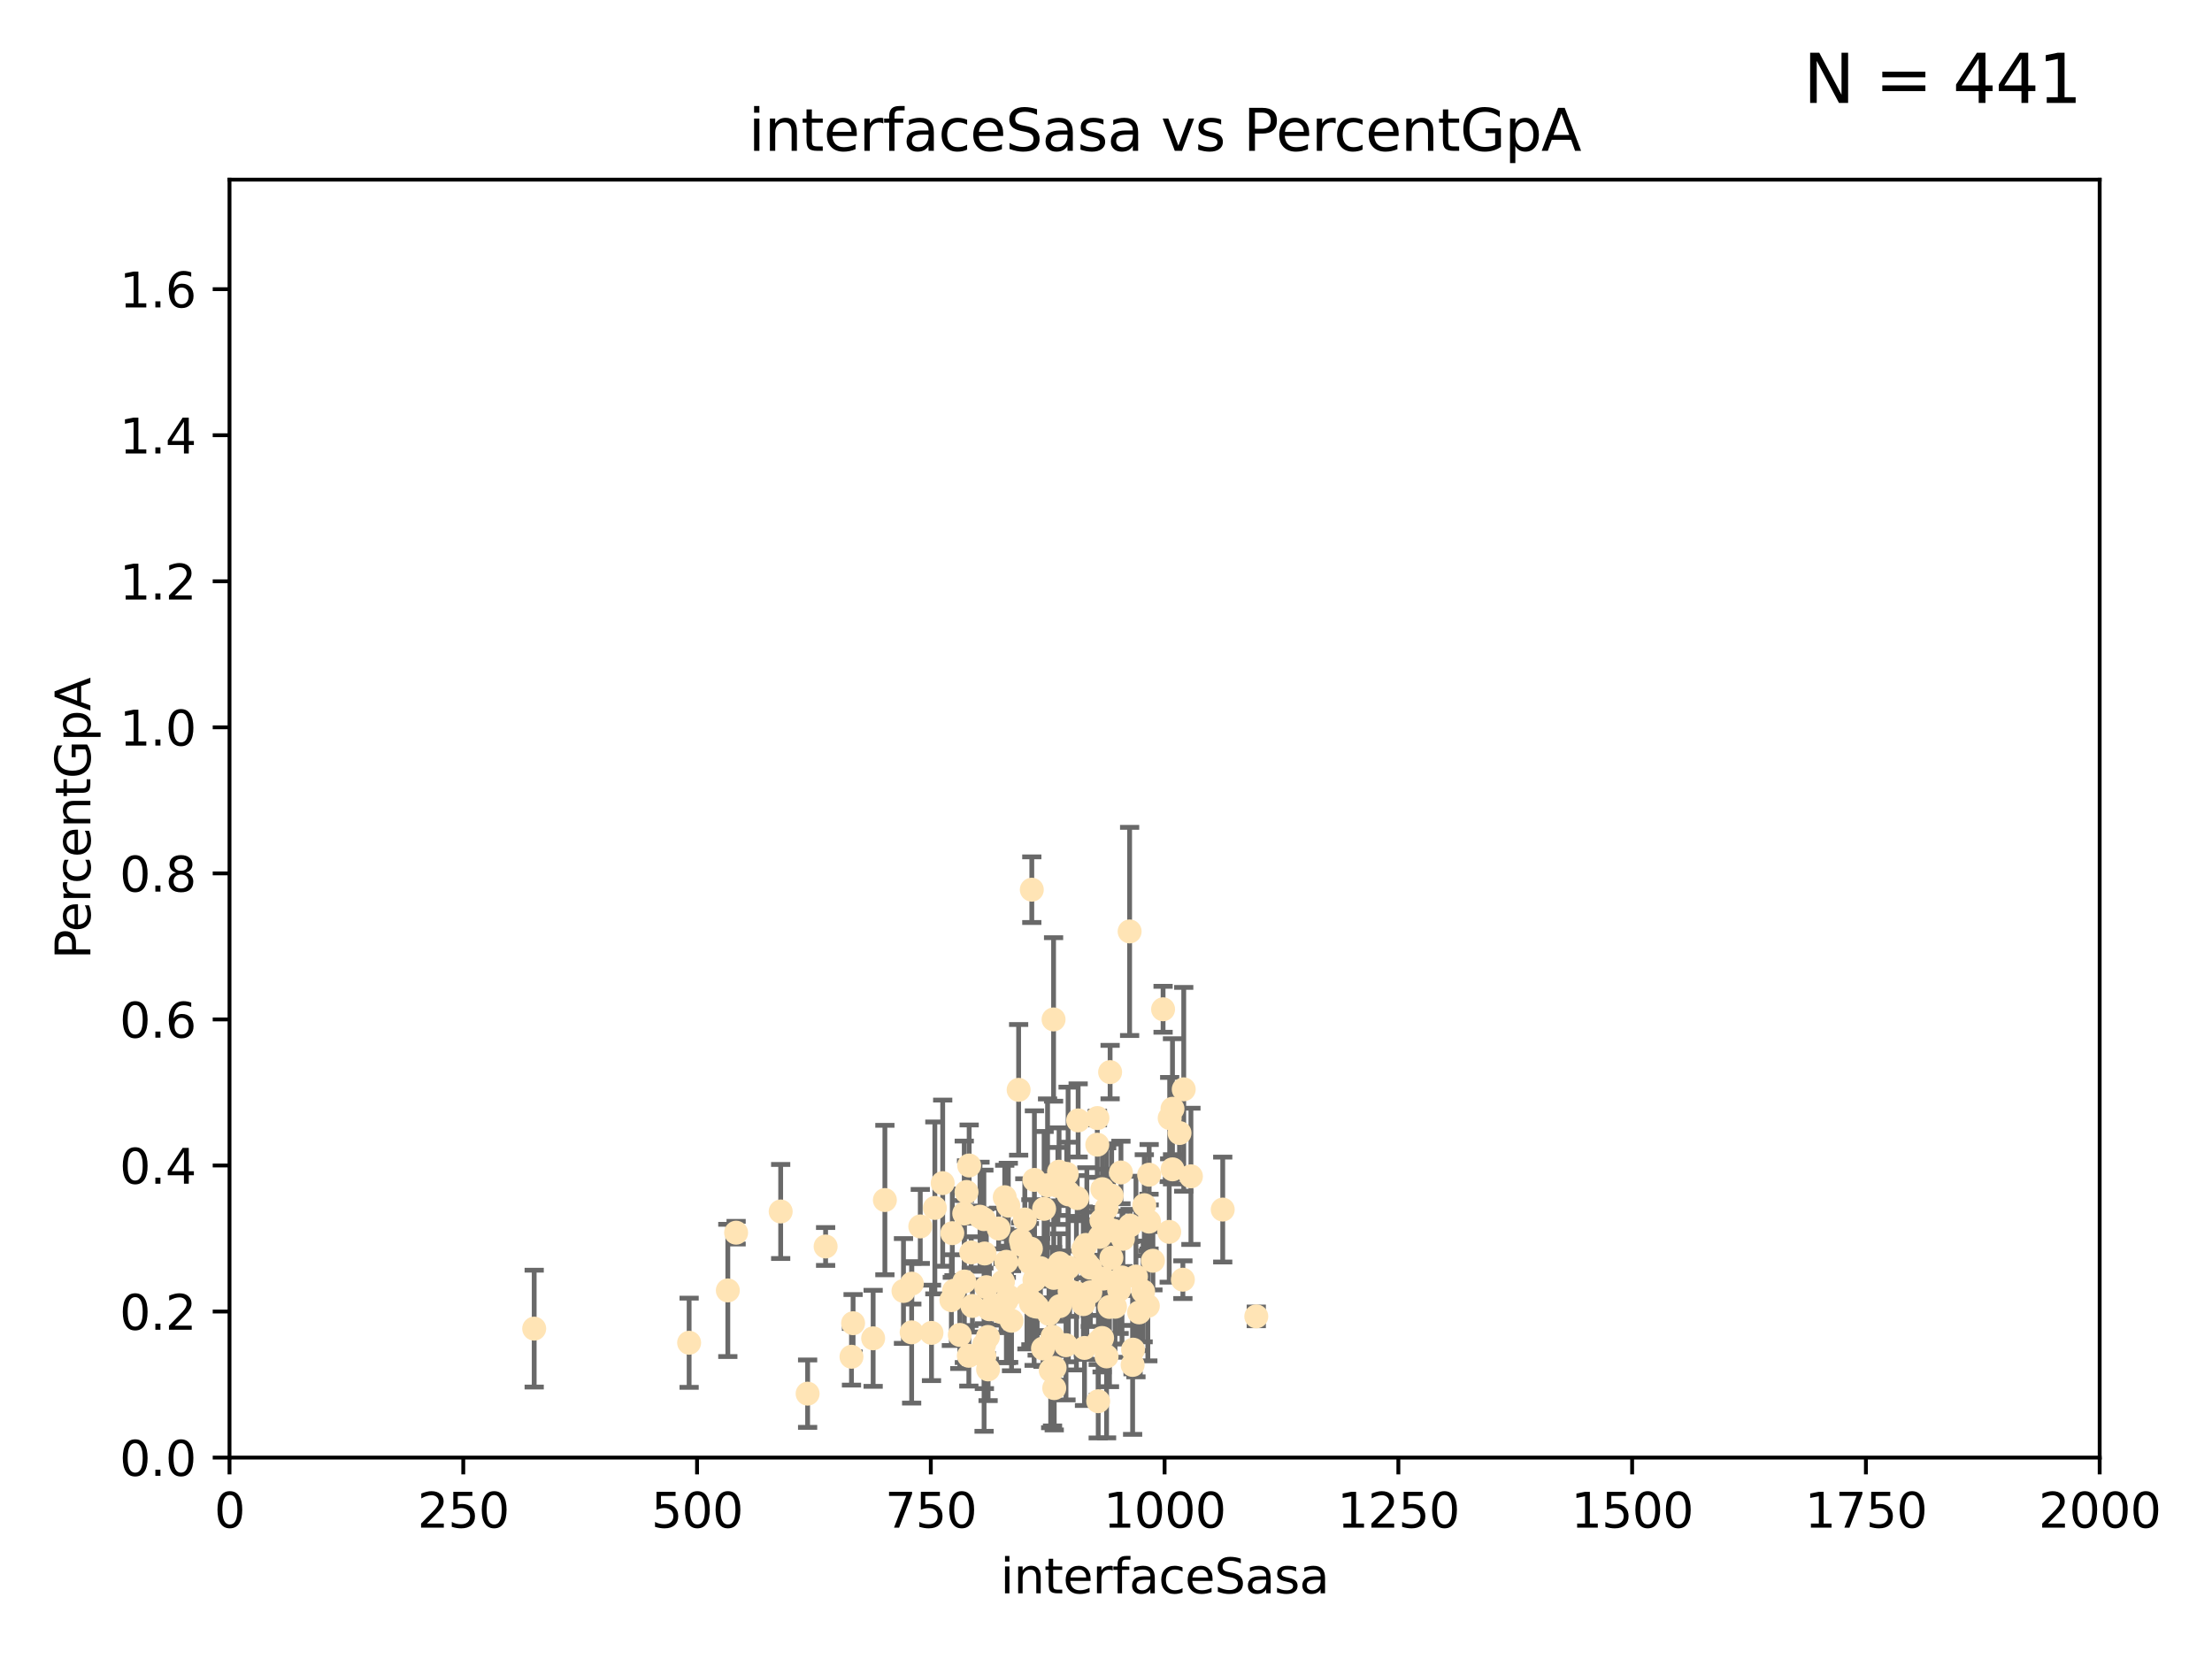 <?xml version="1.0" encoding="utf-8" standalone="no"?>
<!DOCTYPE svg PUBLIC "-//W3C//DTD SVG 1.1//EN"
  "http://www.w3.org/Graphics/SVG/1.1/DTD/svg11.dtd">
<svg xmlns:xlink="http://www.w3.org/1999/xlink" width="460.8pt" height="345.6pt" viewBox="0 0 460.8 345.6" xmlns="http://www.w3.org/2000/svg" version="1.1">
 <defs>
  <style type="text/css">*{stroke-linejoin: round; stroke-linecap: butt}</style>
 </defs>
 <g id="figure_1">
  <g id="patch_1">
   <path d="M 0 345.6 
L 460.8 345.6 
L 460.8 0 
L 0 0 
z
" style="fill: #ffffff"/>
  </g>
  <g id="axes_1">
   <g id="patch_2">
    <path d="M 47.81 303.64 
L 437.4 303.64 
L 437.4 37.422 
L 47.81 37.422 
z
" style="fill: #ffffff"/>
   </g>
   <g id="PathCollection_1">
    <defs>
     <path id="mab7b9ff1e4" d="M 0 1.118 
C 0.297 1.118 0.581 1 0.791 0.791 
C 1 0.581 1.118 0.297 1.118 0 
C 1.118 -0.297 1 -0.581 0.791 -0.791 
C 0.581 -1 0.297 -1.118 0 -1.118 
C -0.297 -1.118 -0.581 -1 -0.791 -0.791 
C -1 -0.581 -1.118 -0.297 -1.118 0 
C -1.118 0.297 -1 0.581 -0.791 0.791 
C -0.581 1 -0.297 1.118 0 1.118 
z
" style="stroke: #ffe4b5"/>
    </defs>
    <g clip-path="url(#p53815ca237)">
     <use xlink:href="#mab7b9ff1e4" x="216.064" y="272.214" style="fill: #ffe4b5; stroke: #ffe4b5"/>
     <use xlink:href="#mab7b9ff1e4" x="245.718" y="236.027" style="fill: #ffe4b5; stroke: #ffe4b5"/>
     <use xlink:href="#mab7b9ff1e4" x="215.495" y="272.074" style="fill: #ffe4b5; stroke: #ffe4b5"/>
     <use xlink:href="#mab7b9ff1e4" x="219.261" y="278.455" style="fill: #ffe4b5; stroke: #ffe4b5"/>
     <use xlink:href="#mab7b9ff1e4" x="233.732" y="266.122" style="fill: #ffe4b5; stroke: #ffe4b5"/>
     <use xlink:href="#mab7b9ff1e4" x="239.362" y="254.479" style="fill: #ffe4b5; stroke: #ffe4b5"/>
     <use xlink:href="#mab7b9ff1e4" x="215.429" y="271.531" style="fill: #ffe4b5; stroke: #ffe4b5"/>
     <use xlink:href="#mab7b9ff1e4" x="231.122" y="272.26" style="fill: #ffe4b5; stroke: #ffe4b5"/>
     <use xlink:href="#mab7b9ff1e4" x="230.171" y="255.394" style="fill: #ffe4b5; stroke: #ffe4b5"/>
     <use xlink:href="#mab7b9ff1e4" x="231.256" y="223.336" style="fill: #ffe4b5; stroke: #ffe4b5"/>
     <use xlink:href="#mab7b9ff1e4" x="214.44" y="262.941" style="fill: #ffe4b5; stroke: #ffe4b5"/>
     <use xlink:href="#mab7b9ff1e4" x="242.291" y="210.251" style="fill: #ffe4b5; stroke: #ffe4b5"/>
     <use xlink:href="#mab7b9ff1e4" x="222.82" y="268.983" style="fill: #ffe4b5; stroke: #ffe4b5"/>
     <use xlink:href="#mab7b9ff1e4" x="225.666" y="260.232" style="fill: #ffe4b5; stroke: #ffe4b5"/>
     <use xlink:href="#mab7b9ff1e4" x="231.936" y="256.375" style="fill: #ffe4b5; stroke: #ffe4b5"/>
     <use xlink:href="#mab7b9ff1e4" x="215.499" y="266.632" style="fill: #ffe4b5; stroke: #ffe4b5"/>
     <use xlink:href="#mab7b9ff1e4" x="205.066" y="282.508" style="fill: #ffe4b5; stroke: #ffe4b5"/>
     <use xlink:href="#mab7b9ff1e4" x="214.755" y="271.502" style="fill: #ffe4b5; stroke: #ffe4b5"/>
     <use xlink:href="#mab7b9ff1e4" x="229.643" y="247.728" style="fill: #ffe4b5; stroke: #ffe4b5"/>
     <use xlink:href="#mab7b9ff1e4" x="224.401" y="249.59" style="fill: #ffe4b5; stroke: #ffe4b5"/>
     <use xlink:href="#mab7b9ff1e4" x="243.569" y="256.621" style="fill: #ffe4b5; stroke: #ffe4b5"/>
     <use xlink:href="#mab7b9ff1e4" x="199.943" y="278.089" style="fill: #ffe4b5; stroke: #ffe4b5"/>
     <use xlink:href="#mab7b9ff1e4" x="222.506" y="248.376" style="fill: #ffe4b5; stroke: #ffe4b5"/>
     <use xlink:href="#mab7b9ff1e4" x="202.573" y="272.054" style="fill: #ffe4b5; stroke: #ffe4b5"/>
     <use xlink:href="#mab7b9ff1e4" x="189.95" y="267.406" style="fill: #ffe4b5; stroke: #ffe4b5"/>
     <use xlink:href="#mab7b9ff1e4" x="177.38" y="282.637" style="fill: #ffe4b5; stroke: #ffe4b5"/>
     <use xlink:href="#mab7b9ff1e4" x="244.265" y="243.594" style="fill: #ffe4b5; stroke: #ffe4b5"/>
     <use xlink:href="#mab7b9ff1e4" x="208.941" y="267.002" style="fill: #ffe4b5; stroke: #ffe4b5"/>
     <use xlink:href="#mab7b9ff1e4" x="220.768" y="272.091" style="fill: #ffe4b5; stroke: #ffe4b5"/>
     <use xlink:href="#mab7b9ff1e4" x="229.449" y="254.25" style="fill: #ffe4b5; stroke: #ffe4b5"/>
     <use xlink:href="#mab7b9ff1e4" x="200.897" y="266.968" style="fill: #ffe4b5; stroke: #ffe4b5"/>
     <use xlink:href="#mab7b9ff1e4" x="215.488" y="245.796" style="fill: #ffe4b5; stroke: #ffe4b5"/>
     <use xlink:href="#mab7b9ff1e4" x="209.305" y="249.398" style="fill: #ffe4b5; stroke: #ffe4b5"/>
     <use xlink:href="#mab7b9ff1e4" x="225.921" y="280.799" style="fill: #ffe4b5; stroke: #ffe4b5"/>
     <use xlink:href="#mab7b9ff1e4" x="191.711" y="255.487" style="fill: #ffe4b5; stroke: #ffe4b5"/>
     <use xlink:href="#mab7b9ff1e4" x="205.119" y="261.125" style="fill: #ffe4b5; stroke: #ffe4b5"/>
     <use xlink:href="#mab7b9ff1e4" x="217.276" y="280.92" style="fill: #ffe4b5; stroke: #ffe4b5"/>
     <use xlink:href="#mab7b9ff1e4" x="201.893" y="242.792" style="fill: #ffe4b5; stroke: #ffe4b5"/>
     <use xlink:href="#mab7b9ff1e4" x="212.201" y="227.032" style="fill: #ffe4b5; stroke: #ffe4b5"/>
     <use xlink:href="#mab7b9ff1e4" x="228.611" y="232.907" style="fill: #ffe4b5; stroke: #ffe4b5"/>
     <use xlink:href="#mab7b9ff1e4" x="209.644" y="270.944" style="fill: #ffe4b5; stroke: #ffe4b5"/>
     <use xlink:href="#mab7b9ff1e4" x="205.469" y="268.14" style="fill: #ffe4b5; stroke: #ffe4b5"/>
     <use xlink:href="#mab7b9ff1e4" x="222.066" y="280.226" style="fill: #ffe4b5; stroke: #ffe4b5"/>
     <use xlink:href="#mab7b9ff1e4" x="212.673" y="258.369" style="fill: #ffe4b5; stroke: #ffe4b5"/>
     <use xlink:href="#mab7b9ff1e4" x="239.391" y="244.713" style="fill: #ffe4b5; stroke: #ffe4b5"/>
     <use xlink:href="#mab7b9ff1e4" x="188.212" y="268.931" style="fill: #ffe4b5; stroke: #ffe4b5"/>
     <use xlink:href="#mab7b9ff1e4" x="220.759" y="263.17" style="fill: #ffe4b5; stroke: #ffe4b5"/>
     <use xlink:href="#mab7b9ff1e4" x="189.913" y="277.552" style="fill: #ffe4b5; stroke: #ffe4b5"/>
     <use xlink:href="#mab7b9ff1e4" x="248.092" y="245.05" style="fill: #ffe4b5; stroke: #ffe4b5"/>
     <use xlink:href="#mab7b9ff1e4" x="220.379" y="247.048" style="fill: #ffe4b5; stroke: #ffe4b5"/>
     <use xlink:href="#mab7b9ff1e4" x="217.508" y="251.818" style="fill: #ffe4b5; stroke: #ffe4b5"/>
     <use xlink:href="#mab7b9ff1e4" x="222.57" y="248.804" style="fill: #ffe4b5; stroke: #ffe4b5"/>
     <use xlink:href="#mab7b9ff1e4" x="198.741" y="268.88" style="fill: #ffe4b5; stroke: #ffe4b5"/>
     <use xlink:href="#mab7b9ff1e4" x="227.125" y="264.076" style="fill: #ffe4b5; stroke: #ffe4b5"/>
     <use xlink:href="#mab7b9ff1e4" x="244.251" y="230.977" style="fill: #ffe4b5; stroke: #ffe4b5"/>
     <use xlink:href="#mab7b9ff1e4" x="243.665" y="232.924" style="fill: #ffe4b5; stroke: #ffe4b5"/>
     <use xlink:href="#mab7b9ff1e4" x="232.281" y="272.22" style="fill: #ffe4b5; stroke: #ffe4b5"/>
     <use xlink:href="#mab7b9ff1e4" x="235.322" y="194.035" style="fill: #ffe4b5; stroke: #ffe4b5"/>
     <use xlink:href="#mab7b9ff1e4" x="229.826" y="266.353" style="fill: #ffe4b5; stroke: #ffe4b5"/>
     <use xlink:href="#mab7b9ff1e4" x="246.594" y="226.923" style="fill: #ffe4b5; stroke: #ffe4b5"/>
     <use xlink:href="#mab7b9ff1e4" x="208.563" y="273.318" style="fill: #ffe4b5; stroke: #ffe4b5"/>
     <use xlink:href="#mab7b9ff1e4" x="209.632" y="262.856" style="fill: #ffe4b5; stroke: #ffe4b5"/>
     <use xlink:href="#mab7b9ff1e4" x="235.947" y="284.335" style="fill: #ffe4b5; stroke: #ffe4b5"/>
     <use xlink:href="#mab7b9ff1e4" x="222.561" y="264.033" style="fill: #ffe4b5; stroke: #ffe4b5"/>
     <use xlink:href="#mab7b9ff1e4" x="221.559" y="264.978" style="fill: #ffe4b5; stroke: #ffe4b5"/>
     <use xlink:href="#mab7b9ff1e4" x="194.047" y="277.664" style="fill: #ffe4b5; stroke: #ffe4b5"/>
     <use xlink:href="#mab7b9ff1e4" x="201.345" y="248.309" style="fill: #ffe4b5; stroke: #ffe4b5"/>
     <use xlink:href="#mab7b9ff1e4" x="231.58" y="249.071" style="fill: #ffe4b5; stroke: #ffe4b5"/>
     <use xlink:href="#mab7b9ff1e4" x="229.587" y="278.728" style="fill: #ffe4b5; stroke: #ffe4b5"/>
     <use xlink:href="#mab7b9ff1e4" x="220.624" y="244.08" style="fill: #ffe4b5; stroke: #ffe4b5"/>
     <use xlink:href="#mab7b9ff1e4" x="239.114" y="272.035" style="fill: #ffe4b5; stroke: #ffe4b5"/>
     <use xlink:href="#mab7b9ff1e4" x="162.63" y="252.372" style="fill: #ffe4b5; stroke: #ffe4b5"/>
     <use xlink:href="#mab7b9ff1e4" x="210.049" y="251.162" style="fill: #ffe4b5; stroke: #ffe4b5"/>
     <use xlink:href="#mab7b9ff1e4" x="233.514" y="244.246" style="fill: #ffe4b5; stroke: #ffe4b5"/>
     <use xlink:href="#mab7b9ff1e4" x="213.931" y="269.671" style="fill: #ffe4b5; stroke: #ffe4b5"/>
     <use xlink:href="#mab7b9ff1e4" x="226.17" y="259.344" style="fill: #ffe4b5; stroke: #ffe4b5"/>
     <use xlink:href="#mab7b9ff1e4" x="168.242" y="290.323" style="fill: #ffe4b5; stroke: #ffe4b5"/>
     <use xlink:href="#mab7b9ff1e4" x="208.138" y="272.01" style="fill: #ffe4b5; stroke: #ffe4b5"/>
     <use xlink:href="#mab7b9ff1e4" x="228.586" y="238.459" style="fill: #ffe4b5; stroke: #ffe4b5"/>
     <use xlink:href="#mab7b9ff1e4" x="236.035" y="281.158" style="fill: #ffe4b5; stroke: #ffe4b5"/>
     <use xlink:href="#mab7b9ff1e4" x="246.417" y="266.583" style="fill: #ffe4b5; stroke: #ffe4b5"/>
     <use xlink:href="#mab7b9ff1e4" x="228.817" y="279.508" style="fill: #ffe4b5; stroke: #ffe4b5"/>
     <use xlink:href="#mab7b9ff1e4" x="210.123" y="270.098" style="fill: #ffe4b5; stroke: #ffe4b5"/>
     <use xlink:href="#mab7b9ff1e4" x="204.959" y="253.969" style="fill: #ffe4b5; stroke: #ffe4b5"/>
     <use xlink:href="#mab7b9ff1e4" x="254.717" y="251.974" style="fill: #ffe4b5; stroke: #ffe4b5"/>
     <use xlink:href="#mab7b9ff1e4" x="238.134" y="269.033" style="fill: #ffe4b5; stroke: #ffe4b5"/>
     <use xlink:href="#mab7b9ff1e4" x="200.872" y="252.792" style="fill: #ffe4b5; stroke: #ffe4b5"/>
     <use xlink:href="#mab7b9ff1e4" x="233.126" y="268.711" style="fill: #ffe4b5; stroke: #ffe4b5"/>
     <use xlink:href="#mab7b9ff1e4" x="194.748" y="251.632" style="fill: #ffe4b5; stroke: #ffe4b5"/>
     <use xlink:href="#mab7b9ff1e4" x="205.8" y="278.512" style="fill: #ffe4b5; stroke: #ffe4b5"/>
     <use xlink:href="#mab7b9ff1e4" x="214.944" y="185.336" style="fill: #ffe4b5; stroke: #ffe4b5"/>
     <use xlink:href="#mab7b9ff1e4" x="216.746" y="264.175" style="fill: #ffe4b5; stroke: #ffe4b5"/>
     <use xlink:href="#mab7b9ff1e4" x="222.222" y="244.535" style="fill: #ffe4b5; stroke: #ffe4b5"/>
     <use xlink:href="#mab7b9ff1e4" x="202.329" y="260.899" style="fill: #ffe4b5; stroke: #ffe4b5"/>
     <use xlink:href="#mab7b9ff1e4" x="237.301" y="273.393" style="fill: #ffe4b5; stroke: #ffe4b5"/>
     <use xlink:href="#mab7b9ff1e4" x="233.923" y="258.063" style="fill: #ffe4b5; stroke: #ffe4b5"/>
     <use xlink:href="#mab7b9ff1e4" x="219.51" y="266.205" style="fill: #ffe4b5; stroke: #ffe4b5"/>
     <use xlink:href="#mab7b9ff1e4" x="228.778" y="291.9" style="fill: #ffe4b5; stroke: #ffe4b5"/>
     <use xlink:href="#mab7b9ff1e4" x="205.839" y="285.273" style="fill: #ffe4b5; stroke: #ffe4b5"/>
     <use xlink:href="#mab7b9ff1e4" x="240.174" y="262.636" style="fill: #ffe4b5; stroke: #ffe4b5"/>
     <use xlink:href="#mab7b9ff1e4" x="208.029" y="255.923" style="fill: #ffe4b5; stroke: #ffe4b5"/>
     <use xlink:href="#mab7b9ff1e4" x="177.715" y="275.65" style="fill: #ffe4b5; stroke: #ffe4b5"/>
     <use xlink:href="#mab7b9ff1e4" x="224.598" y="233.402" style="fill: #ffe4b5; stroke: #ffe4b5"/>
     <use xlink:href="#mab7b9ff1e4" x="230.537" y="251.683" style="fill: #ffe4b5; stroke: #ffe4b5"/>
     <use xlink:href="#mab7b9ff1e4" x="235.413" y="255.291" style="fill: #ffe4b5; stroke: #ffe4b5"/>
     <use xlink:href="#mab7b9ff1e4" x="218.522" y="273.716" style="fill: #ffe4b5; stroke: #ffe4b5"/>
     <use xlink:href="#mab7b9ff1e4" x="219.617" y="289.165" style="fill: #ffe4b5; stroke: #ffe4b5"/>
     <use xlink:href="#mab7b9ff1e4" x="229.117" y="257.665" style="fill: #ffe4b5; stroke: #ffe4b5"/>
     <use xlink:href="#mab7b9ff1e4" x="218.879" y="285.464" style="fill: #ffe4b5; stroke: #ffe4b5"/>
     <use xlink:href="#mab7b9ff1e4" x="236.64" y="265.93" style="fill: #ffe4b5; stroke: #ffe4b5"/>
     <use xlink:href="#mab7b9ff1e4" x="204.152" y="253.461" style="fill: #ffe4b5; stroke: #ffe4b5"/>
     <use xlink:href="#mab7b9ff1e4" x="219.691" y="284.943" style="fill: #ffe4b5; stroke: #ffe4b5"/>
     <use xlink:href="#mab7b9ff1e4" x="205.002" y="280.145" style="fill: #ffe4b5; stroke: #ffe4b5"/>
     <use xlink:href="#mab7b9ff1e4" x="226.41" y="263.22" style="fill: #ffe4b5; stroke: #ffe4b5"/>
     <use xlink:href="#mab7b9ff1e4" x="224.236" y="269.392" style="fill: #ffe4b5; stroke: #ffe4b5"/>
     <use xlink:href="#mab7b9ff1e4" x="214.755" y="260.127" style="fill: #ffe4b5; stroke: #ffe4b5"/>
     <use xlink:href="#mab7b9ff1e4" x="218.226" y="246.914" style="fill: #ffe4b5; stroke: #ffe4b5"/>
     <use xlink:href="#mab7b9ff1e4" x="184.338" y="249.991" style="fill: #ffe4b5; stroke: #ffe4b5"/>
     <use xlink:href="#mab7b9ff1e4" x="196.382" y="246.467" style="fill: #ffe4b5; stroke: #ffe4b5"/>
     <use xlink:href="#mab7b9ff1e4" x="230.518" y="282.567" style="fill: #ffe4b5; stroke: #ffe4b5"/>
     <use xlink:href="#mab7b9ff1e4" x="227.138" y="269.213" style="fill: #ffe4b5; stroke: #ffe4b5"/>
     <use xlink:href="#mab7b9ff1e4" x="212.885" y="259.341" style="fill: #ffe4b5; stroke: #ffe4b5"/>
     <use xlink:href="#mab7b9ff1e4" x="171.99" y="259.666" style="fill: #ffe4b5; stroke: #ffe4b5"/>
     <use xlink:href="#mab7b9ff1e4" x="198.381" y="256.892" style="fill: #ffe4b5; stroke: #ffe4b5"/>
     <use xlink:href="#mab7b9ff1e4" x="153.346" y="256.791" style="fill: #ffe4b5; stroke: #ffe4b5"/>
     <use xlink:href="#mab7b9ff1e4" x="261.707" y="274.227" style="fill: #ffe4b5; stroke: #ffe4b5"/>
     <use xlink:href="#mab7b9ff1e4" x="219.479" y="212.367" style="fill: #ffe4b5; stroke: #ffe4b5"/>
     <use xlink:href="#mab7b9ff1e4" x="231.527" y="262.017" style="fill: #ffe4b5; stroke: #ffe4b5"/>
     <use xlink:href="#mab7b9ff1e4" x="238.38" y="251.062" style="fill: #ffe4b5; stroke: #ffe4b5"/>
     <use xlink:href="#mab7b9ff1e4" x="143.558" y="279.719" style="fill: #ffe4b5; stroke: #ffe4b5"/>
     <use xlink:href="#mab7b9ff1e4" x="181.893" y="278.796" style="fill: #ffe4b5; stroke: #ffe4b5"/>
     <use xlink:href="#mab7b9ff1e4" x="225.691" y="271.674" style="fill: #ffe4b5; stroke: #ffe4b5"/>
     <use xlink:href="#mab7b9ff1e4" x="198.19" y="270.843" style="fill: #ffe4b5; stroke: #ffe4b5"/>
     <use xlink:href="#mab7b9ff1e4" x="201.825" y="282.436" style="fill: #ffe4b5; stroke: #ffe4b5"/>
     <use xlink:href="#mab7b9ff1e4" x="111.282" y="276.775" style="fill: #ffe4b5; stroke: #ffe4b5"/>
     <use xlink:href="#mab7b9ff1e4" x="151.62" y="268.819" style="fill: #ffe4b5; stroke: #ffe4b5"/>
     <use xlink:href="#mab7b9ff1e4" x="213.487" y="254.046" style="fill: #ffe4b5; stroke: #ffe4b5"/>
     <use xlink:href="#mab7b9ff1e4" x="206.11" y="272.738" style="fill: #ffe4b5; stroke: #ffe4b5"/>
     <use xlink:href="#mab7b9ff1e4" x="210.721" y="275.133" style="fill: #ffe4b5; stroke: #ffe4b5"/>
    </g>
   </g>
   <g id="matplotlib.axis_1">
    <g id="xtick_1">
     <g id="line2d_1">
      <defs>
       <path id="m99d6bedc4f" d="M 0 0 
L 0 3.5 
" style="stroke: #000000; stroke-width: 0.8"/>
      </defs>
      <g>
       <use xlink:href="#m99d6bedc4f" x="47.81" y="303.64" style="stroke: #000000; stroke-width: 0.8"/>
      </g>
     </g>
     <g id="text_1">
      <!-- 0 -->
      <g transform="translate(44.629 318.238)scale(0.1 -0.1)">
       <defs>
        <path id="DejaVuSans-30" d="M 2034 4250 
Q 1547 4250 1301 3770 
Q 1056 3291 1056 2328 
Q 1056 1369 1301 889 
Q 1547 409 2034 409 
Q 2525 409 2770 889 
Q 3016 1369 3016 2328 
Q 3016 3291 2770 3770 
Q 2525 4250 2034 4250 
z
M 2034 4750 
Q 2819 4750 3233 4129 
Q 3647 3509 3647 2328 
Q 3647 1150 3233 529 
Q 2819 -91 2034 -91 
Q 1250 -91 836 529 
Q 422 1150 422 2328 
Q 422 3509 836 4129 
Q 1250 4750 2034 4750 
z
" transform="scale(0.016)"/>
       </defs>
       <use xlink:href="#DejaVuSans-30"/>
      </g>
     </g>
    </g>
    <g id="xtick_2">
     <g id="line2d_2">
      <g>
       <use xlink:href="#m99d6bedc4f" x="96.509" y="303.64" style="stroke: #000000; stroke-width: 0.8"/>
      </g>
     </g>
     <g id="text_2">
      <!-- 250 -->
      <g transform="translate(86.965 318.238)scale(0.1 -0.1)">
       <defs>
        <path id="DejaVuSans-32" d="M 1228 531 
L 3431 531 
L 3431 0 
L 469 0 
L 469 531 
Q 828 903 1448 1529 
Q 2069 2156 2228 2338 
Q 2531 2678 2651 2914 
Q 2772 3150 2772 3378 
Q 2772 3750 2511 3984 
Q 2250 4219 1831 4219 
Q 1534 4219 1204 4116 
Q 875 4013 500 3803 
L 500 4441 
Q 881 4594 1212 4672 
Q 1544 4750 1819 4750 
Q 2544 4750 2975 4387 
Q 3406 4025 3406 3419 
Q 3406 3131 3298 2873 
Q 3191 2616 2906 2266 
Q 2828 2175 2409 1742 
Q 1991 1309 1228 531 
z
" transform="scale(0.016)"/>
        <path id="DejaVuSans-35" d="M 691 4666 
L 3169 4666 
L 3169 4134 
L 1269 4134 
L 1269 2991 
Q 1406 3038 1543 3061 
Q 1681 3084 1819 3084 
Q 2600 3084 3056 2656 
Q 3513 2228 3513 1497 
Q 3513 744 3044 326 
Q 2575 -91 1722 -91 
Q 1428 -91 1123 -41 
Q 819 9 494 109 
L 494 744 
Q 775 591 1075 516 
Q 1375 441 1709 441 
Q 2250 441 2565 725 
Q 2881 1009 2881 1497 
Q 2881 1984 2565 2268 
Q 2250 2553 1709 2553 
Q 1456 2553 1204 2497 
Q 953 2441 691 2322 
L 691 4666 
z
" transform="scale(0.016)"/>
       </defs>
       <use xlink:href="#DejaVuSans-32"/>
       <use xlink:href="#DejaVuSans-35" x="63.623"/>
       <use xlink:href="#DejaVuSans-30" x="127.246"/>
      </g>
     </g>
    </g>
    <g id="xtick_3">
     <g id="line2d_3">
      <g>
       <use xlink:href="#m99d6bedc4f" x="145.208" y="303.64" style="stroke: #000000; stroke-width: 0.8"/>
      </g>
     </g>
     <g id="text_3">
      <!-- 500 -->
      <g transform="translate(135.664 318.238)scale(0.1 -0.1)">
       <use xlink:href="#DejaVuSans-35"/>
       <use xlink:href="#DejaVuSans-30" x="63.623"/>
       <use xlink:href="#DejaVuSans-30" x="127.246"/>
      </g>
     </g>
    </g>
    <g id="xtick_4">
     <g id="line2d_4">
      <g>
       <use xlink:href="#m99d6bedc4f" x="193.906" y="303.64" style="stroke: #000000; stroke-width: 0.8"/>
      </g>
     </g>
     <g id="text_4">
      <!-- 750 -->
      <g transform="translate(184.363 318.238)scale(0.1 -0.1)">
       <defs>
        <path id="DejaVuSans-37" d="M 525 4666 
L 3525 4666 
L 3525 4397 
L 1831 0 
L 1172 0 
L 2766 4134 
L 525 4134 
L 525 4666 
z
" transform="scale(0.016)"/>
       </defs>
       <use xlink:href="#DejaVuSans-37"/>
       <use xlink:href="#DejaVuSans-35" x="63.623"/>
       <use xlink:href="#DejaVuSans-30" x="127.246"/>
      </g>
     </g>
    </g>
    <g id="xtick_5">
     <g id="line2d_5">
      <g>
       <use xlink:href="#m99d6bedc4f" x="242.605" y="303.64" style="stroke: #000000; stroke-width: 0.8"/>
      </g>
     </g>
     <g id="text_5">
      <!-- 1000 -->
      <g transform="translate(229.88 318.238)scale(0.1 -0.1)">
       <defs>
        <path id="DejaVuSans-31" d="M 794 531 
L 1825 531 
L 1825 4091 
L 703 3866 
L 703 4441 
L 1819 4666 
L 2450 4666 
L 2450 531 
L 3481 531 
L 3481 0 
L 794 0 
L 794 531 
z
" transform="scale(0.016)"/>
       </defs>
       <use xlink:href="#DejaVuSans-31"/>
       <use xlink:href="#DejaVuSans-30" x="63.623"/>
       <use xlink:href="#DejaVuSans-30" x="127.246"/>
       <use xlink:href="#DejaVuSans-30" x="190.869"/>
      </g>
     </g>
    </g>
    <g id="xtick_6">
     <g id="line2d_6">
      <g>
       <use xlink:href="#m99d6bedc4f" x="291.304" y="303.64" style="stroke: #000000; stroke-width: 0.8"/>
      </g>
     </g>
     <g id="text_6">
      <!-- 1250 -->
      <g transform="translate(278.579 318.238)scale(0.1 -0.1)">
       <use xlink:href="#DejaVuSans-31"/>
       <use xlink:href="#DejaVuSans-32" x="63.623"/>
       <use xlink:href="#DejaVuSans-35" x="127.246"/>
       <use xlink:href="#DejaVuSans-30" x="190.869"/>
      </g>
     </g>
    </g>
    <g id="xtick_7">
     <g id="line2d_7">
      <g>
       <use xlink:href="#m99d6bedc4f" x="340.002" y="303.64" style="stroke: #000000; stroke-width: 0.8"/>
      </g>
     </g>
     <g id="text_7">
      <!-- 1500 -->
      <g transform="translate(327.277 318.238)scale(0.1 -0.1)">
       <use xlink:href="#DejaVuSans-31"/>
       <use xlink:href="#DejaVuSans-35" x="63.623"/>
       <use xlink:href="#DejaVuSans-30" x="127.246"/>
       <use xlink:href="#DejaVuSans-30" x="190.869"/>
      </g>
     </g>
    </g>
    <g id="xtick_8">
     <g id="line2d_8">
      <g>
       <use xlink:href="#m99d6bedc4f" x="388.701" y="303.64" style="stroke: #000000; stroke-width: 0.8"/>
      </g>
     </g>
     <g id="text_8">
      <!-- 1750 -->
      <g transform="translate(375.976 318.238)scale(0.1 -0.1)">
       <use xlink:href="#DejaVuSans-31"/>
       <use xlink:href="#DejaVuSans-37" x="63.623"/>
       <use xlink:href="#DejaVuSans-35" x="127.246"/>
       <use xlink:href="#DejaVuSans-30" x="190.869"/>
      </g>
     </g>
    </g>
    <g id="xtick_9">
     <g id="line2d_9">
      <g>
       <use xlink:href="#m99d6bedc4f" x="437.4" y="303.64" style="stroke: #000000; stroke-width: 0.8"/>
      </g>
     </g>
     <g id="text_9">
      <!-- 2000 -->
      <g transform="translate(424.675 318.238)scale(0.1 -0.1)">
       <use xlink:href="#DejaVuSans-32"/>
       <use xlink:href="#DejaVuSans-30" x="63.623"/>
       <use xlink:href="#DejaVuSans-30" x="127.246"/>
       <use xlink:href="#DejaVuSans-30" x="190.869"/>
      </g>
     </g>
    </g>
    <g id="text_10">
     <!-- interfaceSasa -->
     <g transform="translate(208.398 331.917)scale(0.1 -0.1)">
      <defs>
       <path id="DejaVuSans-69" d="M 603 3500 
L 1178 3500 
L 1178 0 
L 603 0 
L 603 3500 
z
M 603 4863 
L 1178 4863 
L 1178 4134 
L 603 4134 
L 603 4863 
z
" transform="scale(0.016)"/>
       <path id="DejaVuSans-6e" d="M 3513 2113 
L 3513 0 
L 2938 0 
L 2938 2094 
Q 2938 2591 2744 2837 
Q 2550 3084 2163 3084 
Q 1697 3084 1428 2787 
Q 1159 2491 1159 1978 
L 1159 0 
L 581 0 
L 581 3500 
L 1159 3500 
L 1159 2956 
Q 1366 3272 1645 3428 
Q 1925 3584 2291 3584 
Q 2894 3584 3203 3211 
Q 3513 2838 3513 2113 
z
" transform="scale(0.016)"/>
       <path id="DejaVuSans-74" d="M 1172 4494 
L 1172 3500 
L 2356 3500 
L 2356 3053 
L 1172 3053 
L 1172 1153 
Q 1172 725 1289 603 
Q 1406 481 1766 481 
L 2356 481 
L 2356 0 
L 1766 0 
Q 1100 0 847 248 
Q 594 497 594 1153 
L 594 3053 
L 172 3053 
L 172 3500 
L 594 3500 
L 594 4494 
L 1172 4494 
z
" transform="scale(0.016)"/>
       <path id="DejaVuSans-65" d="M 3597 1894 
L 3597 1613 
L 953 1613 
Q 991 1019 1311 708 
Q 1631 397 2203 397 
Q 2534 397 2845 478 
Q 3156 559 3463 722 
L 3463 178 
Q 3153 47 2828 -22 
Q 2503 -91 2169 -91 
Q 1331 -91 842 396 
Q 353 884 353 1716 
Q 353 2575 817 3079 
Q 1281 3584 2069 3584 
Q 2775 3584 3186 3129 
Q 3597 2675 3597 1894 
z
M 3022 2063 
Q 3016 2534 2758 2815 
Q 2500 3097 2075 3097 
Q 1594 3097 1305 2825 
Q 1016 2553 972 2059 
L 3022 2063 
z
" transform="scale(0.016)"/>
       <path id="DejaVuSans-72" d="M 2631 2963 
Q 2534 3019 2420 3045 
Q 2306 3072 2169 3072 
Q 1681 3072 1420 2755 
Q 1159 2438 1159 1844 
L 1159 0 
L 581 0 
L 581 3500 
L 1159 3500 
L 1159 2956 
Q 1341 3275 1631 3429 
Q 1922 3584 2338 3584 
Q 2397 3584 2469 3576 
Q 2541 3569 2628 3553 
L 2631 2963 
z
" transform="scale(0.016)"/>
       <path id="DejaVuSans-66" d="M 2375 4863 
L 2375 4384 
L 1825 4384 
Q 1516 4384 1395 4259 
Q 1275 4134 1275 3809 
L 1275 3500 
L 2222 3500 
L 2222 3053 
L 1275 3053 
L 1275 0 
L 697 0 
L 697 3053 
L 147 3053 
L 147 3500 
L 697 3500 
L 697 3744 
Q 697 4328 969 4595 
Q 1241 4863 1831 4863 
L 2375 4863 
z
" transform="scale(0.016)"/>
       <path id="DejaVuSans-61" d="M 2194 1759 
Q 1497 1759 1228 1600 
Q 959 1441 959 1056 
Q 959 750 1161 570 
Q 1363 391 1709 391 
Q 2188 391 2477 730 
Q 2766 1069 2766 1631 
L 2766 1759 
L 2194 1759 
z
M 3341 1997 
L 3341 0 
L 2766 0 
L 2766 531 
Q 2569 213 2275 61 
Q 1981 -91 1556 -91 
Q 1019 -91 701 211 
Q 384 513 384 1019 
Q 384 1609 779 1909 
Q 1175 2209 1959 2209 
L 2766 2209 
L 2766 2266 
Q 2766 2663 2505 2880 
Q 2244 3097 1772 3097 
Q 1472 3097 1187 3025 
Q 903 2953 641 2809 
L 641 3341 
Q 956 3463 1253 3523 
Q 1550 3584 1831 3584 
Q 2591 3584 2966 3190 
Q 3341 2797 3341 1997 
z
" transform="scale(0.016)"/>
       <path id="DejaVuSans-63" d="M 3122 3366 
L 3122 2828 
Q 2878 2963 2633 3030 
Q 2388 3097 2138 3097 
Q 1578 3097 1268 2742 
Q 959 2388 959 1747 
Q 959 1106 1268 751 
Q 1578 397 2138 397 
Q 2388 397 2633 464 
Q 2878 531 3122 666 
L 3122 134 
Q 2881 22 2623 -34 
Q 2366 -91 2075 -91 
Q 1284 -91 818 406 
Q 353 903 353 1747 
Q 353 2603 823 3093 
Q 1294 3584 2113 3584 
Q 2378 3584 2631 3529 
Q 2884 3475 3122 3366 
z
" transform="scale(0.016)"/>
       <path id="DejaVuSans-53" d="M 3425 4513 
L 3425 3897 
Q 3066 4069 2747 4153 
Q 2428 4238 2131 4238 
Q 1616 4238 1336 4038 
Q 1056 3838 1056 3469 
Q 1056 3159 1242 3001 
Q 1428 2844 1947 2747 
L 2328 2669 
Q 3034 2534 3370 2195 
Q 3706 1856 3706 1288 
Q 3706 609 3251 259 
Q 2797 -91 1919 -91 
Q 1588 -91 1214 -16 
Q 841 59 441 206 
L 441 856 
Q 825 641 1194 531 
Q 1563 422 1919 422 
Q 2459 422 2753 634 
Q 3047 847 3047 1241 
Q 3047 1584 2836 1778 
Q 2625 1972 2144 2069 
L 1759 2144 
Q 1053 2284 737 2584 
Q 422 2884 422 3419 
Q 422 4038 858 4394 
Q 1294 4750 2059 4750 
Q 2388 4750 2728 4690 
Q 3069 4631 3425 4513 
z
" transform="scale(0.016)"/>
       <path id="DejaVuSans-73" d="M 2834 3397 
L 2834 2853 
Q 2591 2978 2328 3040 
Q 2066 3103 1784 3103 
Q 1356 3103 1142 2972 
Q 928 2841 928 2578 
Q 928 2378 1081 2264 
Q 1234 2150 1697 2047 
L 1894 2003 
Q 2506 1872 2764 1633 
Q 3022 1394 3022 966 
Q 3022 478 2636 193 
Q 2250 -91 1575 -91 
Q 1294 -91 989 -36 
Q 684 19 347 128 
L 347 722 
Q 666 556 975 473 
Q 1284 391 1588 391 
Q 1994 391 2212 530 
Q 2431 669 2431 922 
Q 2431 1156 2273 1281 
Q 2116 1406 1581 1522 
L 1381 1569 
Q 847 1681 609 1914 
Q 372 2147 372 2553 
Q 372 3047 722 3315 
Q 1072 3584 1716 3584 
Q 2034 3584 2315 3537 
Q 2597 3491 2834 3397 
z
" transform="scale(0.016)"/>
      </defs>
      <use xlink:href="#DejaVuSans-69"/>
      <use xlink:href="#DejaVuSans-6e" x="27.783"/>
      <use xlink:href="#DejaVuSans-74" x="91.162"/>
      <use xlink:href="#DejaVuSans-65" x="130.371"/>
      <use xlink:href="#DejaVuSans-72" x="191.895"/>
      <use xlink:href="#DejaVuSans-66" x="233.008"/>
      <use xlink:href="#DejaVuSans-61" x="268.213"/>
      <use xlink:href="#DejaVuSans-63" x="329.492"/>
      <use xlink:href="#DejaVuSans-65" x="384.473"/>
      <use xlink:href="#DejaVuSans-53" x="445.996"/>
      <use xlink:href="#DejaVuSans-61" x="509.473"/>
      <use xlink:href="#DejaVuSans-73" x="570.752"/>
      <use xlink:href="#DejaVuSans-61" x="622.852"/>
     </g>
    </g>
   </g>
   <g id="matplotlib.axis_2">
    <g id="ytick_1">
     <g id="line2d_10">
      <defs>
       <path id="m9b4d3da695" d="M 0 0 
L -3.5 0 
" style="stroke: #000000; stroke-width: 0.8"/>
      </defs>
      <g>
       <use xlink:href="#m9b4d3da695" x="47.81" y="303.64" style="stroke: #000000; stroke-width: 0.8"/>
      </g>
     </g>
     <g id="text_11">
      <!-- 0.0 -->
      <g transform="translate(24.907 307.439)scale(0.1 -0.1)">
       <defs>
        <path id="DejaVuSans-2e" d="M 684 794 
L 1344 794 
L 1344 0 
L 684 0 
L 684 794 
z
" transform="scale(0.016)"/>
       </defs>
       <use xlink:href="#DejaVuSans-30"/>
       <use xlink:href="#DejaVuSans-2e" x="63.623"/>
       <use xlink:href="#DejaVuSans-30" x="95.41"/>
      </g>
     </g>
    </g>
    <g id="ytick_2">
     <g id="line2d_11">
      <g>
       <use xlink:href="#m9b4d3da695" x="47.81" y="273.215" style="stroke: #000000; stroke-width: 0.8"/>
      </g>
     </g>
     <g id="text_12">
      <!-- 0.2 -->
      <g transform="translate(24.907 277.014)scale(0.1 -0.1)">
       <use xlink:href="#DejaVuSans-30"/>
       <use xlink:href="#DejaVuSans-2e" x="63.623"/>
       <use xlink:href="#DejaVuSans-32" x="95.41"/>
      </g>
     </g>
    </g>
    <g id="ytick_3">
     <g id="line2d_12">
      <g>
       <use xlink:href="#m9b4d3da695" x="47.81" y="242.79" style="stroke: #000000; stroke-width: 0.8"/>
      </g>
     </g>
     <g id="text_13">
      <!-- 0.4 -->
      <g transform="translate(24.907 246.589)scale(0.1 -0.1)">
       <defs>
        <path id="DejaVuSans-34" d="M 2419 4116 
L 825 1625 
L 2419 1625 
L 2419 4116 
z
M 2253 4666 
L 3047 4666 
L 3047 1625 
L 3713 1625 
L 3713 1100 
L 3047 1100 
L 3047 0 
L 2419 0 
L 2419 1100 
L 313 1100 
L 313 1709 
L 2253 4666 
z
" transform="scale(0.016)"/>
       </defs>
       <use xlink:href="#DejaVuSans-30"/>
       <use xlink:href="#DejaVuSans-2e" x="63.623"/>
       <use xlink:href="#DejaVuSans-34" x="95.41"/>
      </g>
     </g>
    </g>
    <g id="ytick_4">
     <g id="line2d_13">
      <g>
       <use xlink:href="#m9b4d3da695" x="47.81" y="212.365" style="stroke: #000000; stroke-width: 0.8"/>
      </g>
     </g>
     <g id="text_14">
      <!-- 0.6 -->
      <g transform="translate(24.907 216.164)scale(0.1 -0.1)">
       <defs>
        <path id="DejaVuSans-36" d="M 2113 2584 
Q 1688 2584 1439 2293 
Q 1191 2003 1191 1497 
Q 1191 994 1439 701 
Q 1688 409 2113 409 
Q 2538 409 2786 701 
Q 3034 994 3034 1497 
Q 3034 2003 2786 2293 
Q 2538 2584 2113 2584 
z
M 3366 4563 
L 3366 3988 
Q 3128 4100 2886 4159 
Q 2644 4219 2406 4219 
Q 1781 4219 1451 3797 
Q 1122 3375 1075 2522 
Q 1259 2794 1537 2939 
Q 1816 3084 2150 3084 
Q 2853 3084 3261 2657 
Q 3669 2231 3669 1497 
Q 3669 778 3244 343 
Q 2819 -91 2113 -91 
Q 1303 -91 875 529 
Q 447 1150 447 2328 
Q 447 3434 972 4092 
Q 1497 4750 2381 4750 
Q 2619 4750 2861 4703 
Q 3103 4656 3366 4563 
z
" transform="scale(0.016)"/>
       </defs>
       <use xlink:href="#DejaVuSans-30"/>
       <use xlink:href="#DejaVuSans-2e" x="63.623"/>
       <use xlink:href="#DejaVuSans-36" x="95.41"/>
      </g>
     </g>
    </g>
    <g id="ytick_5">
     <g id="line2d_14">
      <g>
       <use xlink:href="#m9b4d3da695" x="47.81" y="181.94" style="stroke: #000000; stroke-width: 0.8"/>
      </g>
     </g>
     <g id="text_15">
      <!-- 0.8 -->
      <g transform="translate(24.907 185.739)scale(0.1 -0.1)">
       <defs>
        <path id="DejaVuSans-38" d="M 2034 2216 
Q 1584 2216 1326 1975 
Q 1069 1734 1069 1313 
Q 1069 891 1326 650 
Q 1584 409 2034 409 
Q 2484 409 2743 651 
Q 3003 894 3003 1313 
Q 3003 1734 2745 1975 
Q 2488 2216 2034 2216 
z
M 1403 2484 
Q 997 2584 770 2862 
Q 544 3141 544 3541 
Q 544 4100 942 4425 
Q 1341 4750 2034 4750 
Q 2731 4750 3128 4425 
Q 3525 4100 3525 3541 
Q 3525 3141 3298 2862 
Q 3072 2584 2669 2484 
Q 3125 2378 3379 2068 
Q 3634 1759 3634 1313 
Q 3634 634 3220 271 
Q 2806 -91 2034 -91 
Q 1263 -91 848 271 
Q 434 634 434 1313 
Q 434 1759 690 2068 
Q 947 2378 1403 2484 
z
M 1172 3481 
Q 1172 3119 1398 2916 
Q 1625 2713 2034 2713 
Q 2441 2713 2670 2916 
Q 2900 3119 2900 3481 
Q 2900 3844 2670 4047 
Q 2441 4250 2034 4250 
Q 1625 4250 1398 4047 
Q 1172 3844 1172 3481 
z
" transform="scale(0.016)"/>
       </defs>
       <use xlink:href="#DejaVuSans-30"/>
       <use xlink:href="#DejaVuSans-2e" x="63.623"/>
       <use xlink:href="#DejaVuSans-38" x="95.41"/>
      </g>
     </g>
    </g>
    <g id="ytick_6">
     <g id="line2d_15">
      <g>
       <use xlink:href="#m9b4d3da695" x="47.81" y="151.515" style="stroke: #000000; stroke-width: 0.8"/>
      </g>
     </g>
     <g id="text_16">
      <!-- 1.0 -->
      <g transform="translate(24.907 155.315)scale(0.1 -0.1)">
       <use xlink:href="#DejaVuSans-31"/>
       <use xlink:href="#DejaVuSans-2e" x="63.623"/>
       <use xlink:href="#DejaVuSans-30" x="95.41"/>
      </g>
     </g>
    </g>
    <g id="ytick_7">
     <g id="line2d_16">
      <g>
       <use xlink:href="#m9b4d3da695" x="47.81" y="121.09" style="stroke: #000000; stroke-width: 0.8"/>
      </g>
     </g>
     <g id="text_17">
      <!-- 1.2 -->
      <g transform="translate(24.907 124.89)scale(0.1 -0.1)">
       <use xlink:href="#DejaVuSans-31"/>
       <use xlink:href="#DejaVuSans-2e" x="63.623"/>
       <use xlink:href="#DejaVuSans-32" x="95.41"/>
      </g>
     </g>
    </g>
    <g id="ytick_8">
     <g id="line2d_17">
      <g>
       <use xlink:href="#m9b4d3da695" x="47.81" y="90.665" style="stroke: #000000; stroke-width: 0.8"/>
      </g>
     </g>
     <g id="text_18">
      <!-- 1.4 -->
      <g transform="translate(24.907 94.465)scale(0.1 -0.1)">
       <use xlink:href="#DejaVuSans-31"/>
       <use xlink:href="#DejaVuSans-2e" x="63.623"/>
       <use xlink:href="#DejaVuSans-34" x="95.41"/>
      </g>
     </g>
    </g>
    <g id="ytick_9">
     <g id="line2d_18">
      <g>
       <use xlink:href="#m9b4d3da695" x="47.81" y="60.241" style="stroke: #000000; stroke-width: 0.8"/>
      </g>
     </g>
     <g id="text_19">
      <!-- 1.6 -->
      <g transform="translate(24.907 64.04)scale(0.1 -0.1)">
       <use xlink:href="#DejaVuSans-31"/>
       <use xlink:href="#DejaVuSans-2e" x="63.623"/>
       <use xlink:href="#DejaVuSans-36" x="95.41"/>
      </g>
     </g>
    </g>
    <g id="text_20">
     <!-- PercentGpA -->
     <g transform="translate(18.827 199.807)rotate(-90)scale(0.1 -0.1)">
      <defs>
       <path id="DejaVuSans-50" d="M 1259 4147 
L 1259 2394 
L 2053 2394 
Q 2494 2394 2734 2622 
Q 2975 2850 2975 3272 
Q 2975 3691 2734 3919 
Q 2494 4147 2053 4147 
L 1259 4147 
z
M 628 4666 
L 2053 4666 
Q 2838 4666 3239 4311 
Q 3641 3956 3641 3272 
Q 3641 2581 3239 2228 
Q 2838 1875 2053 1875 
L 1259 1875 
L 1259 0 
L 628 0 
L 628 4666 
z
" transform="scale(0.016)"/>
       <path id="DejaVuSans-47" d="M 3809 666 
L 3809 1919 
L 2778 1919 
L 2778 2438 
L 4434 2438 
L 4434 434 
Q 4069 175 3628 42 
Q 3188 -91 2688 -91 
Q 1594 -91 976 548 
Q 359 1188 359 2328 
Q 359 3472 976 4111 
Q 1594 4750 2688 4750 
Q 3144 4750 3555 4637 
Q 3966 4525 4313 4306 
L 4313 3634 
Q 3963 3931 3569 4081 
Q 3175 4231 2741 4231 
Q 1884 4231 1454 3753 
Q 1025 3275 1025 2328 
Q 1025 1384 1454 906 
Q 1884 428 2741 428 
Q 3075 428 3337 486 
Q 3600 544 3809 666 
z
" transform="scale(0.016)"/>
       <path id="DejaVuSans-70" d="M 1159 525 
L 1159 -1331 
L 581 -1331 
L 581 3500 
L 1159 3500 
L 1159 2969 
Q 1341 3281 1617 3432 
Q 1894 3584 2278 3584 
Q 2916 3584 3314 3078 
Q 3713 2572 3713 1747 
Q 3713 922 3314 415 
Q 2916 -91 2278 -91 
Q 1894 -91 1617 61 
Q 1341 213 1159 525 
z
M 3116 1747 
Q 3116 2381 2855 2742 
Q 2594 3103 2138 3103 
Q 1681 3103 1420 2742 
Q 1159 2381 1159 1747 
Q 1159 1113 1420 752 
Q 1681 391 2138 391 
Q 2594 391 2855 752 
Q 3116 1113 3116 1747 
z
" transform="scale(0.016)"/>
       <path id="DejaVuSans-41" d="M 2188 4044 
L 1331 1722 
L 3047 1722 
L 2188 4044 
z
M 1831 4666 
L 2547 4666 
L 4325 0 
L 3669 0 
L 3244 1197 
L 1141 1197 
L 716 0 
L 50 0 
L 1831 4666 
z
" transform="scale(0.016)"/>
      </defs>
      <use xlink:href="#DejaVuSans-50"/>
      <use xlink:href="#DejaVuSans-65" x="56.678"/>
      <use xlink:href="#DejaVuSans-72" x="118.201"/>
      <use xlink:href="#DejaVuSans-63" x="157.064"/>
      <use xlink:href="#DejaVuSans-65" x="212.045"/>
      <use xlink:href="#DejaVuSans-6e" x="273.568"/>
      <use xlink:href="#DejaVuSans-74" x="336.947"/>
      <use xlink:href="#DejaVuSans-47" x="376.156"/>
      <use xlink:href="#DejaVuSans-70" x="453.646"/>
      <use xlink:href="#DejaVuSans-41" x="517.123"/>
     </g>
    </g>
   </g>
   <g id="LineCollection_1">
    <path d="M 216.064 282.309 
L 216.064 262.12 
" clip-path="url(#p53815ca237)" style="fill: none; stroke: #696969"/>
    <path d="M 245.718 243.518 
L 245.718 228.536 
" clip-path="url(#p53815ca237)" style="fill: none; stroke: #696969"/>
    <path d="M 215.495 277.636 
L 215.495 266.512 
" clip-path="url(#p53815ca237)" style="fill: none; stroke: #696969"/>
    <path d="M 219.261 297.046 
L 219.261 259.865 
" clip-path="url(#p53815ca237)" style="fill: none; stroke: #696969"/>
    <path d="M 233.732 279.982 
L 233.732 252.263 
" clip-path="url(#p53815ca237)" style="fill: none; stroke: #696969"/>
    <path d="M 239.362 260.183 
L 239.362 248.776 
" clip-path="url(#p53815ca237)" style="fill: none; stroke: #696969"/>
    <path d="M 215.429 284.436 
L 215.429 258.626 
" clip-path="url(#p53815ca237)" style="fill: none; stroke: #696969"/>
    <path d="M 231.122 288.871 
L 231.122 255.649 
" clip-path="url(#p53815ca237)" style="fill: none; stroke: #696969"/>
    <path d="M 230.171 267.219 
L 230.171 243.569 
" clip-path="url(#p53815ca237)" style="fill: none; stroke: #696969"/>
    <path d="M 231.256 228.903 
L 231.256 217.768 
" clip-path="url(#p53815ca237)" style="fill: none; stroke: #696969"/>
    <path d="M 214.44 270.997 
L 214.44 254.885 
" clip-path="url(#p53815ca237)" style="fill: none; stroke: #696969"/>
    <path d="M 242.291 215.036 
L 242.291 205.466 
" clip-path="url(#p53815ca237)" style="fill: none; stroke: #696969"/>
    <path d="M 222.82 274.23 
L 222.82 263.737 
" clip-path="url(#p53815ca237)" style="fill: none; stroke: #696969"/>
    <path d="M 225.666 269.046 
L 225.666 251.418 
" clip-path="url(#p53815ca237)" style="fill: none; stroke: #696969"/>
    <path d="M 231.936 267.152 
L 231.936 245.598 
" clip-path="url(#p53815ca237)" style="fill: none; stroke: #696969"/>
    <path d="M 215.499 279.611 
L 215.499 253.652 
" clip-path="url(#p53815ca237)" style="fill: none; stroke: #696969"/>
    <path d="M 205.066 289.268 
L 205.066 275.749 
" clip-path="url(#p53815ca237)" style="fill: none; stroke: #696969"/>
    <path d="M 214.755 280.13 
L 214.755 262.873 
" clip-path="url(#p53815ca237)" style="fill: none; stroke: #696969"/>
    <path d="M 229.643 257.135 
L 229.643 238.321 
" clip-path="url(#p53815ca237)" style="fill: none; stroke: #696969"/>
    <path d="M 224.401 254.285 
L 224.401 244.894 
" clip-path="url(#p53815ca237)" style="fill: none; stroke: #696969"/>
    <path d="M 243.569 267.095 
L 243.569 246.147 
" clip-path="url(#p53815ca237)" style="fill: none; stroke: #696969"/>
    <path d="M 199.943 285.087 
L 199.943 271.091 
" clip-path="url(#p53815ca237)" style="fill: none; stroke: #696969"/>
    <path d="M 222.506 270.282 
L 222.506 226.47 
" clip-path="url(#p53815ca237)" style="fill: none; stroke: #696969"/>
    <path d="M 202.573 277.493 
L 202.573 266.614 
" clip-path="url(#p53815ca237)" style="fill: none; stroke: #696969"/>
    <path d="M 189.95 271.656 
L 189.95 263.156 
" clip-path="url(#p53815ca237)" style="fill: none; stroke: #696969"/>
    <path d="M 177.38 288.538 
L 177.38 276.737 
" clip-path="url(#p53815ca237)" style="fill: none; stroke: #696969"/>
    <path d="M 244.265 246.639 
L 244.265 240.549 
" clip-path="url(#p53815ca237)" style="fill: none; stroke: #696969"/>
    <path d="M 208.941 270.772 
L 208.941 263.232 
" clip-path="url(#p53815ca237)" style="fill: none; stroke: #696969"/>
    <path d="M 220.768 275.196 
L 220.768 268.986 
" clip-path="url(#p53815ca237)" style="fill: none; stroke: #696969"/>
    <path d="M 229.449 261.488 
L 229.449 247.012 
" clip-path="url(#p53815ca237)" style="fill: none; stroke: #696969"/>
    <path d="M 200.897 283.842 
L 200.897 250.094 
" clip-path="url(#p53815ca237)" style="fill: none; stroke: #696969"/>
    <path d="M 215.488 260.184 
L 215.488 231.408 
" clip-path="url(#p53815ca237)" style="fill: none; stroke: #696969"/>
    <path d="M 209.305 256.048 
L 209.305 242.748 
" clip-path="url(#p53815ca237)" style="fill: none; stroke: #696969"/>
    <path d="M 225.921 292.79 
L 225.921 268.809 
" clip-path="url(#p53815ca237)" style="fill: none; stroke: #696969"/>
    <path d="M 191.711 263.197 
L 191.711 247.778 
" clip-path="url(#p53815ca237)" style="fill: none; stroke: #696969"/>
    <path d="M 205.119 270.405 
L 205.119 251.845 
" clip-path="url(#p53815ca237)" style="fill: none; stroke: #696969"/>
    <path d="M 217.276 284.647 
L 217.276 277.194 
" clip-path="url(#p53815ca237)" style="fill: none; stroke: #696969"/>
    <path d="M 201.893 251.232 
L 201.893 234.351 
" clip-path="url(#p53815ca237)" style="fill: none; stroke: #696969"/>
    <path d="M 212.201 240.641 
L 212.201 213.424 
" clip-path="url(#p53815ca237)" style="fill: none; stroke: #696969"/>
    <path d="M 228.611 234.334 
L 228.611 231.481 
" clip-path="url(#p53815ca237)" style="fill: none; stroke: #696969"/>
    <path d="M 209.644 283.872 
L 209.644 258.015 
" clip-path="url(#p53815ca237)" style="fill: none; stroke: #696969"/>
    <path d="M 205.469 281.983 
L 205.469 254.298 
" clip-path="url(#p53815ca237)" style="fill: none; stroke: #696969"/>
    <path d="M 222.066 291.627 
L 222.066 268.825 
" clip-path="url(#p53815ca237)" style="fill: none; stroke: #696969"/>
    <path d="M 212.673 261.982 
L 212.673 254.756 
" clip-path="url(#p53815ca237)" style="fill: none; stroke: #696969"/>
    <path d="M 239.391 251.002 
L 239.391 238.424 
" clip-path="url(#p53815ca237)" style="fill: none; stroke: #696969"/>
    <path d="M 188.212 279.847 
L 188.212 258.014 
" clip-path="url(#p53815ca237)" style="fill: none; stroke: #696969"/>
    <path d="M 220.759 269.327 
L 220.759 257.013 
" clip-path="url(#p53815ca237)" style="fill: none; stroke: #696969"/>
    <path d="M 189.913 292.285 
L 189.913 262.819 
" clip-path="url(#p53815ca237)" style="fill: none; stroke: #696969"/>
    <path d="M 248.092 259.238 
L 248.092 230.863 
" clip-path="url(#p53815ca237)" style="fill: none; stroke: #696969"/>
    <path d="M 220.379 255.064 
L 220.379 239.031 
" clip-path="url(#p53815ca237)" style="fill: none; stroke: #696969"/>
    <path d="M 217.508 267.927 
L 217.508 235.709 
" clip-path="url(#p53815ca237)" style="fill: none; stroke: #696969"/>
    <path d="M 222.57 250.904 
L 222.57 246.704 
" clip-path="url(#p53815ca237)" style="fill: none; stroke: #696969"/>
    <path d="M 198.741 272.021 
L 198.741 265.739 
" clip-path="url(#p53815ca237)" style="fill: none; stroke: #696969"/>
    <path d="M 227.125 274.033 
L 227.125 254.118 
" clip-path="url(#p53815ca237)" style="fill: none; stroke: #696969"/>
    <path d="M 244.251 245.57 
L 244.251 216.383 
" clip-path="url(#p53815ca237)" style="fill: none; stroke: #696969"/>
    <path d="M 243.665 241.402 
L 243.665 224.445 
" clip-path="url(#p53815ca237)" style="fill: none; stroke: #696969"/>
    <path d="M 232.281 282.743 
L 232.281 261.698 
" clip-path="url(#p53815ca237)" style="fill: none; stroke: #696969"/>
    <path d="M 235.322 215.718 
L 235.322 172.353 
" clip-path="url(#p53815ca237)" style="fill: none; stroke: #696969"/>
    <path d="M 229.826 279.146 
L 229.826 253.561 
" clip-path="url(#p53815ca237)" style="fill: none; stroke: #696969"/>
    <path d="M 246.594 248.15 
L 246.594 205.696 
" clip-path="url(#p53815ca237)" style="fill: none; stroke: #696969"/>
    <path d="M 208.563 277.62 
L 208.563 269.017 
" clip-path="url(#p53815ca237)" style="fill: none; stroke: #696969"/>
    <path d="M 209.632 266.108 
L 209.632 259.603 
" clip-path="url(#p53815ca237)" style="fill: none; stroke: #696969"/>
    <path d="M 235.947 298.801 
L 235.947 269.87 
" clip-path="url(#p53815ca237)" style="fill: none; stroke: #696969"/>
    <path d="M 222.561 283.685 
L 222.561 244.38 
" clip-path="url(#p53815ca237)" style="fill: none; stroke: #696969"/>
    <path d="M 221.559 269.361 
L 221.559 260.594 
" clip-path="url(#p53815ca237)" style="fill: none; stroke: #696969"/>
    <path d="M 194.047 287.605 
L 194.047 267.723 
" clip-path="url(#p53815ca237)" style="fill: none; stroke: #696969"/>
    <path d="M 201.345 254.81 
L 201.345 241.808 
" clip-path="url(#p53815ca237)" style="fill: none; stroke: #696969"/>
    <path d="M 231.58 259.821 
L 231.58 238.321 
" clip-path="url(#p53815ca237)" style="fill: none; stroke: #696969"/>
    <path d="M 229.587 285.804 
L 229.587 271.652 
" clip-path="url(#p53815ca237)" style="fill: none; stroke: #696969"/>
    <path d="M 220.624 253.202 
L 220.624 234.958 
" clip-path="url(#p53815ca237)" style="fill: none; stroke: #696969"/>
    <path d="M 239.114 283.491 
L 239.114 260.578 
" clip-path="url(#p53815ca237)" style="fill: none; stroke: #696969"/>
    <path d="M 162.63 262.167 
L 162.63 242.576 
" clip-path="url(#p53815ca237)" style="fill: none; stroke: #696969"/>
    <path d="M 210.049 260.001 
L 210.049 242.323 
" clip-path="url(#p53815ca237)" style="fill: none; stroke: #696969"/>
    <path d="M 233.514 250.756 
L 233.514 237.735 
" clip-path="url(#p53815ca237)" style="fill: none; stroke: #696969"/>
    <path d="M 213.931 281.001 
L 213.931 258.341 
" clip-path="url(#p53815ca237)" style="fill: none; stroke: #696969"/>
    <path d="M 226.17 266.198 
L 226.17 252.49 
" clip-path="url(#p53815ca237)" style="fill: none; stroke: #696969"/>
    <path d="M 168.242 297.345 
L 168.242 283.302 
" clip-path="url(#p53815ca237)" style="fill: none; stroke: #696969"/>
    <path d="M 208.138 276.04 
L 208.138 267.98 
" clip-path="url(#p53815ca237)" style="fill: none; stroke: #696969"/>
    <path d="M 228.586 245.254 
L 228.586 231.663 
" clip-path="url(#p53815ca237)" style="fill: none; stroke: #696969"/>
    <path d="M 236.035 286.203 
L 236.035 276.112 
" clip-path="url(#p53815ca237)" style="fill: none; stroke: #696969"/>
    <path d="M 246.417 270.51 
L 246.417 262.657 
" clip-path="url(#p53815ca237)" style="fill: none; stroke: #696969"/>
    <path d="M 228.817 290.635 
L 228.817 268.38 
" clip-path="url(#p53815ca237)" style="fill: none; stroke: #696969"/>
    <path d="M 210.123 283.807 
L 210.123 256.389 
" clip-path="url(#p53815ca237)" style="fill: none; stroke: #696969"/>
    <path d="M 204.959 264.172 
L 204.959 243.765 
" clip-path="url(#p53815ca237)" style="fill: none; stroke: #696969"/>
    <path d="M 254.717 262.898 
L 254.717 241.05 
" clip-path="url(#p53815ca237)" style="fill: none; stroke: #696969"/>
    <path d="M 238.134 279.529 
L 238.134 258.537 
" clip-path="url(#p53815ca237)" style="fill: none; stroke: #696969"/>
    <path d="M 200.872 267.882 
L 200.872 237.702 
" clip-path="url(#p53815ca237)" style="fill: none; stroke: #696969"/>
    <path d="M 233.126 277.782 
L 233.126 259.639 
" clip-path="url(#p53815ca237)" style="fill: none; stroke: #696969"/>
    <path d="M 194.748 269.537 
L 194.748 233.727 
" clip-path="url(#p53815ca237)" style="fill: none; stroke: #696969"/>
    <path d="M 205.8 284.582 
L 205.8 272.443 
" clip-path="url(#p53815ca237)" style="fill: none; stroke: #696969"/>
    <path d="M 214.944 192.173 
L 214.944 178.499 
" clip-path="url(#p53815ca237)" style="fill: none; stroke: #696969"/>
    <path d="M 216.746 270.371 
L 216.746 257.978 
" clip-path="url(#p53815ca237)" style="fill: none; stroke: #696969"/>
    <path d="M 222.222 251.132 
L 222.222 237.938 
" clip-path="url(#p53815ca237)" style="fill: none; stroke: #696969"/>
    <path d="M 202.329 264.15 
L 202.329 257.649 
" clip-path="url(#p53815ca237)" style="fill: none; stroke: #696969"/>
    <path d="M 237.301 281.364 
L 237.301 265.421 
" clip-path="url(#p53815ca237)" style="fill: none; stroke: #696969"/>
    <path d="M 233.923 263.838 
L 233.923 252.288 
" clip-path="url(#p53815ca237)" style="fill: none; stroke: #696969"/>
    <path d="M 219.51 282.244 
L 219.51 250.166 
" clip-path="url(#p53815ca237)" style="fill: none; stroke: #696969"/>
    <path d="M 228.778 299.55 
L 228.778 284.251 
" clip-path="url(#p53815ca237)" style="fill: none; stroke: #696969"/>
    <path d="M 205.839 291.773 
L 205.839 278.773 
" clip-path="url(#p53815ca237)" style="fill: none; stroke: #696969"/>
    <path d="M 240.174 268.707 
L 240.174 256.564 
" clip-path="url(#p53815ca237)" style="fill: none; stroke: #696969"/>
    <path d="M 208.029 260.161 
L 208.029 251.684 
" clip-path="url(#p53815ca237)" style="fill: none; stroke: #696969"/>
    <path d="M 177.715 281.623 
L 177.715 269.677 
" clip-path="url(#p53815ca237)" style="fill: none; stroke: #696969"/>
    <path d="M 224.598 241.022 
L 224.598 225.782 
" clip-path="url(#p53815ca237)" style="fill: none; stroke: #696969"/>
    <path d="M 230.537 264.249 
L 230.537 239.118 
" clip-path="url(#p53815ca237)" style="fill: none; stroke: #696969"/>
    <path d="M 235.413 258.641 
L 235.413 251.942 
" clip-path="url(#p53815ca237)" style="fill: none; stroke: #696969"/>
    <path d="M 218.522 281.728 
L 218.522 265.704 
" clip-path="url(#p53815ca237)" style="fill: none; stroke: #696969"/>
    <path d="M 219.617 297.88 
L 219.617 280.449 
" clip-path="url(#p53815ca237)" style="fill: none; stroke: #696969"/>
    <path d="M 229.117 263.785 
L 229.117 251.545 
" clip-path="url(#p53815ca237)" style="fill: none; stroke: #696969"/>
    <path d="M 218.879 297.418 
L 218.879 273.511 
" clip-path="url(#p53815ca237)" style="fill: none; stroke: #696969"/>
    <path d="M 236.64 286.823 
L 236.64 245.037 
" clip-path="url(#p53815ca237)" style="fill: none; stroke: #696969"/>
    <path d="M 204.152 264.819 
L 204.152 242.104 
" clip-path="url(#p53815ca237)" style="fill: none; stroke: #696969"/>
    <path d="M 219.691 287.509 
L 219.691 282.376 
" clip-path="url(#p53815ca237)" style="fill: none; stroke: #696969"/>
    <path d="M 205.002 298.166 
L 205.002 262.124 
" clip-path="url(#p53815ca237)" style="fill: none; stroke: #696969"/>
    <path d="M 226.41 283.184 
L 226.41 243.256 
" clip-path="url(#p53815ca237)" style="fill: none; stroke: #696969"/>
    <path d="M 224.236 285.379 
L 224.236 253.405 
" clip-path="url(#p53815ca237)" style="fill: none; stroke: #696969"/>
    <path d="M 214.755 270.335 
L 214.755 249.92 
" clip-path="url(#p53815ca237)" style="fill: none; stroke: #696969"/>
    <path d="M 218.226 264.9 
L 218.226 228.927 
" clip-path="url(#p53815ca237)" style="fill: none; stroke: #696969"/>
    <path d="M 184.338 265.554 
L 184.338 234.428 
" clip-path="url(#p53815ca237)" style="fill: none; stroke: #696969"/>
    <path d="M 196.382 263.773 
L 196.382 229.162 
" clip-path="url(#p53815ca237)" style="fill: none; stroke: #696969"/>
    <path d="M 230.518 299.533 
L 230.518 265.6 
" clip-path="url(#p53815ca237)" style="fill: none; stroke: #696969"/>
    <path d="M 227.138 276.329 
L 227.138 262.098 
" clip-path="url(#p53815ca237)" style="fill: none; stroke: #696969"/>
    <path d="M 212.885 264.148 
L 212.885 254.533 
" clip-path="url(#p53815ca237)" style="fill: none; stroke: #696969"/>
    <path d="M 171.99 263.61 
L 171.99 255.721 
" clip-path="url(#p53815ca237)" style="fill: none; stroke: #696969"/>
    <path d="M 198.381 266.084 
L 198.381 247.7 
" clip-path="url(#p53815ca237)" style="fill: none; stroke: #696969"/>
    <path d="M 153.346 259.149 
L 153.346 254.432 
" clip-path="url(#p53815ca237)" style="fill: none; stroke: #696969"/>
    <path d="M 261.707 276.178 
L 261.707 272.276 
" clip-path="url(#p53815ca237)" style="fill: none; stroke: #696969"/>
    <path d="M 219.479 229.399 
L 219.479 195.336 
" clip-path="url(#p53815ca237)" style="fill: none; stroke: #696969"/>
    <path d="M 231.527 269.997 
L 231.527 254.036 
" clip-path="url(#p53815ca237)" style="fill: none; stroke: #696969"/>
    <path d="M 238.38 261.582 
L 238.38 240.542 
" clip-path="url(#p53815ca237)" style="fill: none; stroke: #696969"/>
    <path d="M 143.558 289.009 
L 143.558 270.429 
" clip-path="url(#p53815ca237)" style="fill: none; stroke: #696969"/>
    <path d="M 181.893 288.796 
L 181.893 268.796 
" clip-path="url(#p53815ca237)" style="fill: none; stroke: #696969"/>
    <path d="M 225.691 282.291 
L 225.691 261.056 
" clip-path="url(#p53815ca237)" style="fill: none; stroke: #696969"/>
    <path d="M 198.19 280.298 
L 198.19 261.388 
" clip-path="url(#p53815ca237)" style="fill: none; stroke: #696969"/>
    <path d="M 201.825 288.744 
L 201.825 276.128 
" clip-path="url(#p53815ca237)" style="fill: none; stroke: #696969"/>
    <path d="M 111.282 288.946 
L 111.282 264.605 
" clip-path="url(#p53815ca237)" style="fill: none; stroke: #696969"/>
    <path d="M 151.62 282.593 
L 151.62 255.044 
" clip-path="url(#p53815ca237)" style="fill: none; stroke: #696969"/>
    <path d="M 213.487 262.533 
L 213.487 245.56 
" clip-path="url(#p53815ca237)" style="fill: none; stroke: #696969"/>
    <path d="M 206.11 283.14 
L 206.11 262.337 
" clip-path="url(#p53815ca237)" style="fill: none; stroke: #696969"/>
    <path d="M 210.721 285.554 
L 210.721 264.711 
" clip-path="url(#p53815ca237)" style="fill: none; stroke: #696969"/>
   </g>
   <g id="line2d_19">
    <defs>
     <path id="m2bfd4d6a25" d="M 2 0 
L -2 -0 
" style="stroke: #696969"/>
    </defs>
    <g clip-path="url(#p53815ca237)">
     <use xlink:href="#m2bfd4d6a25" x="216.064" y="282.309" style="fill: #696969; stroke: #696969"/>
     <use xlink:href="#m2bfd4d6a25" x="245.718" y="243.518" style="fill: #696969; stroke: #696969"/>
     <use xlink:href="#m2bfd4d6a25" x="215.495" y="277.636" style="fill: #696969; stroke: #696969"/>
     <use xlink:href="#m2bfd4d6a25" x="219.261" y="297.046" style="fill: #696969; stroke: #696969"/>
     <use xlink:href="#m2bfd4d6a25" x="233.732" y="279.982" style="fill: #696969; stroke: #696969"/>
     <use xlink:href="#m2bfd4d6a25" x="239.362" y="260.183" style="fill: #696969; stroke: #696969"/>
     <use xlink:href="#m2bfd4d6a25" x="215.429" y="284.436" style="fill: #696969; stroke: #696969"/>
     <use xlink:href="#m2bfd4d6a25" x="231.122" y="288.871" style="fill: #696969; stroke: #696969"/>
     <use xlink:href="#m2bfd4d6a25" x="230.171" y="267.219" style="fill: #696969; stroke: #696969"/>
     <use xlink:href="#m2bfd4d6a25" x="231.256" y="228.903" style="fill: #696969; stroke: #696969"/>
     <use xlink:href="#m2bfd4d6a25" x="214.44" y="270.997" style="fill: #696969; stroke: #696969"/>
     <use xlink:href="#m2bfd4d6a25" x="242.291" y="215.036" style="fill: #696969; stroke: #696969"/>
     <use xlink:href="#m2bfd4d6a25" x="222.82" y="274.23" style="fill: #696969; stroke: #696969"/>
     <use xlink:href="#m2bfd4d6a25" x="225.666" y="269.046" style="fill: #696969; stroke: #696969"/>
     <use xlink:href="#m2bfd4d6a25" x="231.936" y="267.152" style="fill: #696969; stroke: #696969"/>
     <use xlink:href="#m2bfd4d6a25" x="215.499" y="279.611" style="fill: #696969; stroke: #696969"/>
     <use xlink:href="#m2bfd4d6a25" x="205.066" y="289.268" style="fill: #696969; stroke: #696969"/>
     <use xlink:href="#m2bfd4d6a25" x="214.755" y="280.13" style="fill: #696969; stroke: #696969"/>
     <use xlink:href="#m2bfd4d6a25" x="229.643" y="257.135" style="fill: #696969; stroke: #696969"/>
     <use xlink:href="#m2bfd4d6a25" x="224.401" y="254.285" style="fill: #696969; stroke: #696969"/>
     <use xlink:href="#m2bfd4d6a25" x="243.569" y="267.095" style="fill: #696969; stroke: #696969"/>
     <use xlink:href="#m2bfd4d6a25" x="199.943" y="285.087" style="fill: #696969; stroke: #696969"/>
     <use xlink:href="#m2bfd4d6a25" x="222.506" y="270.282" style="fill: #696969; stroke: #696969"/>
     <use xlink:href="#m2bfd4d6a25" x="202.573" y="277.493" style="fill: #696969; stroke: #696969"/>
     <use xlink:href="#m2bfd4d6a25" x="189.95" y="271.656" style="fill: #696969; stroke: #696969"/>
     <use xlink:href="#m2bfd4d6a25" x="177.38" y="288.538" style="fill: #696969; stroke: #696969"/>
     <use xlink:href="#m2bfd4d6a25" x="244.265" y="246.639" style="fill: #696969; stroke: #696969"/>
     <use xlink:href="#m2bfd4d6a25" x="208.941" y="270.772" style="fill: #696969; stroke: #696969"/>
     <use xlink:href="#m2bfd4d6a25" x="220.768" y="275.196" style="fill: #696969; stroke: #696969"/>
     <use xlink:href="#m2bfd4d6a25" x="229.449" y="261.488" style="fill: #696969; stroke: #696969"/>
     <use xlink:href="#m2bfd4d6a25" x="200.897" y="283.842" style="fill: #696969; stroke: #696969"/>
     <use xlink:href="#m2bfd4d6a25" x="215.488" y="260.184" style="fill: #696969; stroke: #696969"/>
     <use xlink:href="#m2bfd4d6a25" x="209.305" y="256.048" style="fill: #696969; stroke: #696969"/>
     <use xlink:href="#m2bfd4d6a25" x="225.921" y="292.79" style="fill: #696969; stroke: #696969"/>
     <use xlink:href="#m2bfd4d6a25" x="191.711" y="263.197" style="fill: #696969; stroke: #696969"/>
     <use xlink:href="#m2bfd4d6a25" x="205.119" y="270.405" style="fill: #696969; stroke: #696969"/>
     <use xlink:href="#m2bfd4d6a25" x="217.276" y="284.647" style="fill: #696969; stroke: #696969"/>
     <use xlink:href="#m2bfd4d6a25" x="201.893" y="251.232" style="fill: #696969; stroke: #696969"/>
     <use xlink:href="#m2bfd4d6a25" x="212.201" y="240.641" style="fill: #696969; stroke: #696969"/>
     <use xlink:href="#m2bfd4d6a25" x="228.611" y="234.334" style="fill: #696969; stroke: #696969"/>
     <use xlink:href="#m2bfd4d6a25" x="209.644" y="283.872" style="fill: #696969; stroke: #696969"/>
     <use xlink:href="#m2bfd4d6a25" x="205.469" y="281.983" style="fill: #696969; stroke: #696969"/>
     <use xlink:href="#m2bfd4d6a25" x="222.066" y="291.627" style="fill: #696969; stroke: #696969"/>
     <use xlink:href="#m2bfd4d6a25" x="212.673" y="261.982" style="fill: #696969; stroke: #696969"/>
     <use xlink:href="#m2bfd4d6a25" x="239.391" y="251.002" style="fill: #696969; stroke: #696969"/>
     <use xlink:href="#m2bfd4d6a25" x="188.212" y="279.847" style="fill: #696969; stroke: #696969"/>
     <use xlink:href="#m2bfd4d6a25" x="220.759" y="269.327" style="fill: #696969; stroke: #696969"/>
     <use xlink:href="#m2bfd4d6a25" x="189.913" y="292.285" style="fill: #696969; stroke: #696969"/>
     <use xlink:href="#m2bfd4d6a25" x="248.092" y="259.238" style="fill: #696969; stroke: #696969"/>
     <use xlink:href="#m2bfd4d6a25" x="220.379" y="255.064" style="fill: #696969; stroke: #696969"/>
     <use xlink:href="#m2bfd4d6a25" x="217.508" y="267.927" style="fill: #696969; stroke: #696969"/>
     <use xlink:href="#m2bfd4d6a25" x="222.57" y="250.904" style="fill: #696969; stroke: #696969"/>
     <use xlink:href="#m2bfd4d6a25" x="198.741" y="272.021" style="fill: #696969; stroke: #696969"/>
     <use xlink:href="#m2bfd4d6a25" x="227.125" y="274.033" style="fill: #696969; stroke: #696969"/>
     <use xlink:href="#m2bfd4d6a25" x="244.251" y="245.57" style="fill: #696969; stroke: #696969"/>
     <use xlink:href="#m2bfd4d6a25" x="243.665" y="241.402" style="fill: #696969; stroke: #696969"/>
     <use xlink:href="#m2bfd4d6a25" x="232.281" y="282.743" style="fill: #696969; stroke: #696969"/>
     <use xlink:href="#m2bfd4d6a25" x="235.322" y="215.718" style="fill: #696969; stroke: #696969"/>
     <use xlink:href="#m2bfd4d6a25" x="229.826" y="279.146" style="fill: #696969; stroke: #696969"/>
     <use xlink:href="#m2bfd4d6a25" x="246.594" y="248.15" style="fill: #696969; stroke: #696969"/>
     <use xlink:href="#m2bfd4d6a25" x="208.563" y="277.62" style="fill: #696969; stroke: #696969"/>
     <use xlink:href="#m2bfd4d6a25" x="209.632" y="266.108" style="fill: #696969; stroke: #696969"/>
     <use xlink:href="#m2bfd4d6a25" x="235.947" y="298.801" style="fill: #696969; stroke: #696969"/>
     <use xlink:href="#m2bfd4d6a25" x="222.561" y="283.685" style="fill: #696969; stroke: #696969"/>
     <use xlink:href="#m2bfd4d6a25" x="221.559" y="269.361" style="fill: #696969; stroke: #696969"/>
     <use xlink:href="#m2bfd4d6a25" x="194.047" y="287.605" style="fill: #696969; stroke: #696969"/>
     <use xlink:href="#m2bfd4d6a25" x="201.345" y="254.81" style="fill: #696969; stroke: #696969"/>
     <use xlink:href="#m2bfd4d6a25" x="231.58" y="259.821" style="fill: #696969; stroke: #696969"/>
     <use xlink:href="#m2bfd4d6a25" x="229.587" y="285.804" style="fill: #696969; stroke: #696969"/>
     <use xlink:href="#m2bfd4d6a25" x="220.624" y="253.202" style="fill: #696969; stroke: #696969"/>
     <use xlink:href="#m2bfd4d6a25" x="239.114" y="283.491" style="fill: #696969; stroke: #696969"/>
     <use xlink:href="#m2bfd4d6a25" x="162.63" y="262.167" style="fill: #696969; stroke: #696969"/>
     <use xlink:href="#m2bfd4d6a25" x="210.049" y="260.001" style="fill: #696969; stroke: #696969"/>
     <use xlink:href="#m2bfd4d6a25" x="233.514" y="250.756" style="fill: #696969; stroke: #696969"/>
     <use xlink:href="#m2bfd4d6a25" x="213.931" y="281.001" style="fill: #696969; stroke: #696969"/>
     <use xlink:href="#m2bfd4d6a25" x="226.17" y="266.198" style="fill: #696969; stroke: #696969"/>
     <use xlink:href="#m2bfd4d6a25" x="168.242" y="297.345" style="fill: #696969; stroke: #696969"/>
     <use xlink:href="#m2bfd4d6a25" x="208.138" y="276.04" style="fill: #696969; stroke: #696969"/>
     <use xlink:href="#m2bfd4d6a25" x="228.586" y="245.254" style="fill: #696969; stroke: #696969"/>
     <use xlink:href="#m2bfd4d6a25" x="236.035" y="286.203" style="fill: #696969; stroke: #696969"/>
     <use xlink:href="#m2bfd4d6a25" x="246.417" y="270.51" style="fill: #696969; stroke: #696969"/>
     <use xlink:href="#m2bfd4d6a25" x="228.817" y="290.635" style="fill: #696969; stroke: #696969"/>
     <use xlink:href="#m2bfd4d6a25" x="210.123" y="283.807" style="fill: #696969; stroke: #696969"/>
     <use xlink:href="#m2bfd4d6a25" x="204.959" y="264.172" style="fill: #696969; stroke: #696969"/>
     <use xlink:href="#m2bfd4d6a25" x="254.717" y="262.898" style="fill: #696969; stroke: #696969"/>
     <use xlink:href="#m2bfd4d6a25" x="238.134" y="279.529" style="fill: #696969; stroke: #696969"/>
     <use xlink:href="#m2bfd4d6a25" x="200.872" y="267.882" style="fill: #696969; stroke: #696969"/>
     <use xlink:href="#m2bfd4d6a25" x="233.126" y="277.782" style="fill: #696969; stroke: #696969"/>
     <use xlink:href="#m2bfd4d6a25" x="194.748" y="269.537" style="fill: #696969; stroke: #696969"/>
     <use xlink:href="#m2bfd4d6a25" x="205.8" y="284.582" style="fill: #696969; stroke: #696969"/>
     <use xlink:href="#m2bfd4d6a25" x="214.944" y="192.173" style="fill: #696969; stroke: #696969"/>
     <use xlink:href="#m2bfd4d6a25" x="216.746" y="270.371" style="fill: #696969; stroke: #696969"/>
     <use xlink:href="#m2bfd4d6a25" x="222.222" y="251.132" style="fill: #696969; stroke: #696969"/>
     <use xlink:href="#m2bfd4d6a25" x="202.329" y="264.15" style="fill: #696969; stroke: #696969"/>
     <use xlink:href="#m2bfd4d6a25" x="237.301" y="281.364" style="fill: #696969; stroke: #696969"/>
     <use xlink:href="#m2bfd4d6a25" x="233.923" y="263.838" style="fill: #696969; stroke: #696969"/>
     <use xlink:href="#m2bfd4d6a25" x="219.51" y="282.244" style="fill: #696969; stroke: #696969"/>
     <use xlink:href="#m2bfd4d6a25" x="228.778" y="299.55" style="fill: #696969; stroke: #696969"/>
     <use xlink:href="#m2bfd4d6a25" x="205.839" y="291.773" style="fill: #696969; stroke: #696969"/>
     <use xlink:href="#m2bfd4d6a25" x="240.174" y="268.707" style="fill: #696969; stroke: #696969"/>
     <use xlink:href="#m2bfd4d6a25" x="208.029" y="260.161" style="fill: #696969; stroke: #696969"/>
     <use xlink:href="#m2bfd4d6a25" x="177.715" y="281.623" style="fill: #696969; stroke: #696969"/>
     <use xlink:href="#m2bfd4d6a25" x="224.598" y="241.022" style="fill: #696969; stroke: #696969"/>
     <use xlink:href="#m2bfd4d6a25" x="230.537" y="264.249" style="fill: #696969; stroke: #696969"/>
     <use xlink:href="#m2bfd4d6a25" x="235.413" y="258.641" style="fill: #696969; stroke: #696969"/>
     <use xlink:href="#m2bfd4d6a25" x="218.522" y="281.728" style="fill: #696969; stroke: #696969"/>
     <use xlink:href="#m2bfd4d6a25" x="219.617" y="297.88" style="fill: #696969; stroke: #696969"/>
     <use xlink:href="#m2bfd4d6a25" x="229.117" y="263.785" style="fill: #696969; stroke: #696969"/>
     <use xlink:href="#m2bfd4d6a25" x="218.879" y="297.418" style="fill: #696969; stroke: #696969"/>
     <use xlink:href="#m2bfd4d6a25" x="236.64" y="286.823" style="fill: #696969; stroke: #696969"/>
     <use xlink:href="#m2bfd4d6a25" x="204.152" y="264.819" style="fill: #696969; stroke: #696969"/>
     <use xlink:href="#m2bfd4d6a25" x="219.691" y="287.509" style="fill: #696969; stroke: #696969"/>
     <use xlink:href="#m2bfd4d6a25" x="205.002" y="298.166" style="fill: #696969; stroke: #696969"/>
     <use xlink:href="#m2bfd4d6a25" x="226.41" y="283.184" style="fill: #696969; stroke: #696969"/>
     <use xlink:href="#m2bfd4d6a25" x="224.236" y="285.379" style="fill: #696969; stroke: #696969"/>
     <use xlink:href="#m2bfd4d6a25" x="214.755" y="270.335" style="fill: #696969; stroke: #696969"/>
     <use xlink:href="#m2bfd4d6a25" x="218.226" y="264.9" style="fill: #696969; stroke: #696969"/>
     <use xlink:href="#m2bfd4d6a25" x="184.338" y="265.554" style="fill: #696969; stroke: #696969"/>
     <use xlink:href="#m2bfd4d6a25" x="196.382" y="263.773" style="fill: #696969; stroke: #696969"/>
     <use xlink:href="#m2bfd4d6a25" x="230.518" y="299.533" style="fill: #696969; stroke: #696969"/>
     <use xlink:href="#m2bfd4d6a25" x="227.138" y="276.329" style="fill: #696969; stroke: #696969"/>
     <use xlink:href="#m2bfd4d6a25" x="212.885" y="264.148" style="fill: #696969; stroke: #696969"/>
     <use xlink:href="#m2bfd4d6a25" x="171.99" y="263.61" style="fill: #696969; stroke: #696969"/>
     <use xlink:href="#m2bfd4d6a25" x="198.381" y="266.084" style="fill: #696969; stroke: #696969"/>
     <use xlink:href="#m2bfd4d6a25" x="153.346" y="259.149" style="fill: #696969; stroke: #696969"/>
     <use xlink:href="#m2bfd4d6a25" x="261.707" y="276.178" style="fill: #696969; stroke: #696969"/>
     <use xlink:href="#m2bfd4d6a25" x="219.479" y="229.399" style="fill: #696969; stroke: #696969"/>
     <use xlink:href="#m2bfd4d6a25" x="231.527" y="269.997" style="fill: #696969; stroke: #696969"/>
     <use xlink:href="#m2bfd4d6a25" x="238.38" y="261.582" style="fill: #696969; stroke: #696969"/>
     <use xlink:href="#m2bfd4d6a25" x="143.558" y="289.009" style="fill: #696969; stroke: #696969"/>
     <use xlink:href="#m2bfd4d6a25" x="181.893" y="288.796" style="fill: #696969; stroke: #696969"/>
     <use xlink:href="#m2bfd4d6a25" x="225.691" y="282.291" style="fill: #696969; stroke: #696969"/>
     <use xlink:href="#m2bfd4d6a25" x="198.19" y="280.298" style="fill: #696969; stroke: #696969"/>
     <use xlink:href="#m2bfd4d6a25" x="201.825" y="288.744" style="fill: #696969; stroke: #696969"/>
     <use xlink:href="#m2bfd4d6a25" x="111.282" y="288.946" style="fill: #696969; stroke: #696969"/>
     <use xlink:href="#m2bfd4d6a25" x="151.62" y="282.593" style="fill: #696969; stroke: #696969"/>
     <use xlink:href="#m2bfd4d6a25" x="213.487" y="262.533" style="fill: #696969; stroke: #696969"/>
     <use xlink:href="#m2bfd4d6a25" x="206.11" y="283.14" style="fill: #696969; stroke: #696969"/>
     <use xlink:href="#m2bfd4d6a25" x="210.721" y="285.554" style="fill: #696969; stroke: #696969"/>
    </g>
   </g>
   <g id="line2d_20">
    <g clip-path="url(#p53815ca237)">
     <use xlink:href="#m2bfd4d6a25" x="216.064" y="262.12" style="fill: #696969; stroke: #696969"/>
     <use xlink:href="#m2bfd4d6a25" x="245.718" y="228.536" style="fill: #696969; stroke: #696969"/>
     <use xlink:href="#m2bfd4d6a25" x="215.495" y="266.512" style="fill: #696969; stroke: #696969"/>
     <use xlink:href="#m2bfd4d6a25" x="219.261" y="259.865" style="fill: #696969; stroke: #696969"/>
     <use xlink:href="#m2bfd4d6a25" x="233.732" y="252.263" style="fill: #696969; stroke: #696969"/>
     <use xlink:href="#m2bfd4d6a25" x="239.362" y="248.776" style="fill: #696969; stroke: #696969"/>
     <use xlink:href="#m2bfd4d6a25" x="215.429" y="258.626" style="fill: #696969; stroke: #696969"/>
     <use xlink:href="#m2bfd4d6a25" x="231.122" y="255.649" style="fill: #696969; stroke: #696969"/>
     <use xlink:href="#m2bfd4d6a25" x="230.171" y="243.569" style="fill: #696969; stroke: #696969"/>
     <use xlink:href="#m2bfd4d6a25" x="231.256" y="217.768" style="fill: #696969; stroke: #696969"/>
     <use xlink:href="#m2bfd4d6a25" x="214.44" y="254.885" style="fill: #696969; stroke: #696969"/>
     <use xlink:href="#m2bfd4d6a25" x="242.291" y="205.466" style="fill: #696969; stroke: #696969"/>
     <use xlink:href="#m2bfd4d6a25" x="222.82" y="263.737" style="fill: #696969; stroke: #696969"/>
     <use xlink:href="#m2bfd4d6a25" x="225.666" y="251.418" style="fill: #696969; stroke: #696969"/>
     <use xlink:href="#m2bfd4d6a25" x="231.936" y="245.598" style="fill: #696969; stroke: #696969"/>
     <use xlink:href="#m2bfd4d6a25" x="215.499" y="253.652" style="fill: #696969; stroke: #696969"/>
     <use xlink:href="#m2bfd4d6a25" x="205.066" y="275.749" style="fill: #696969; stroke: #696969"/>
     <use xlink:href="#m2bfd4d6a25" x="214.755" y="262.873" style="fill: #696969; stroke: #696969"/>
     <use xlink:href="#m2bfd4d6a25" x="229.643" y="238.321" style="fill: #696969; stroke: #696969"/>
     <use xlink:href="#m2bfd4d6a25" x="224.401" y="244.894" style="fill: #696969; stroke: #696969"/>
     <use xlink:href="#m2bfd4d6a25" x="243.569" y="246.147" style="fill: #696969; stroke: #696969"/>
     <use xlink:href="#m2bfd4d6a25" x="199.943" y="271.091" style="fill: #696969; stroke: #696969"/>
     <use xlink:href="#m2bfd4d6a25" x="222.506" y="226.47" style="fill: #696969; stroke: #696969"/>
     <use xlink:href="#m2bfd4d6a25" x="202.573" y="266.614" style="fill: #696969; stroke: #696969"/>
     <use xlink:href="#m2bfd4d6a25" x="189.95" y="263.156" style="fill: #696969; stroke: #696969"/>
     <use xlink:href="#m2bfd4d6a25" x="177.38" y="276.737" style="fill: #696969; stroke: #696969"/>
     <use xlink:href="#m2bfd4d6a25" x="244.265" y="240.549" style="fill: #696969; stroke: #696969"/>
     <use xlink:href="#m2bfd4d6a25" x="208.941" y="263.232" style="fill: #696969; stroke: #696969"/>
     <use xlink:href="#m2bfd4d6a25" x="220.768" y="268.986" style="fill: #696969; stroke: #696969"/>
     <use xlink:href="#m2bfd4d6a25" x="229.449" y="247.012" style="fill: #696969; stroke: #696969"/>
     <use xlink:href="#m2bfd4d6a25" x="200.897" y="250.094" style="fill: #696969; stroke: #696969"/>
     <use xlink:href="#m2bfd4d6a25" x="215.488" y="231.408" style="fill: #696969; stroke: #696969"/>
     <use xlink:href="#m2bfd4d6a25" x="209.305" y="242.748" style="fill: #696969; stroke: #696969"/>
     <use xlink:href="#m2bfd4d6a25" x="225.921" y="268.809" style="fill: #696969; stroke: #696969"/>
     <use xlink:href="#m2bfd4d6a25" x="191.711" y="247.778" style="fill: #696969; stroke: #696969"/>
     <use xlink:href="#m2bfd4d6a25" x="205.119" y="251.845" style="fill: #696969; stroke: #696969"/>
     <use xlink:href="#m2bfd4d6a25" x="217.276" y="277.194" style="fill: #696969; stroke: #696969"/>
     <use xlink:href="#m2bfd4d6a25" x="201.893" y="234.351" style="fill: #696969; stroke: #696969"/>
     <use xlink:href="#m2bfd4d6a25" x="212.201" y="213.424" style="fill: #696969; stroke: #696969"/>
     <use xlink:href="#m2bfd4d6a25" x="228.611" y="231.481" style="fill: #696969; stroke: #696969"/>
     <use xlink:href="#m2bfd4d6a25" x="209.644" y="258.015" style="fill: #696969; stroke: #696969"/>
     <use xlink:href="#m2bfd4d6a25" x="205.469" y="254.298" style="fill: #696969; stroke: #696969"/>
     <use xlink:href="#m2bfd4d6a25" x="222.066" y="268.825" style="fill: #696969; stroke: #696969"/>
     <use xlink:href="#m2bfd4d6a25" x="212.673" y="254.756" style="fill: #696969; stroke: #696969"/>
     <use xlink:href="#m2bfd4d6a25" x="239.391" y="238.424" style="fill: #696969; stroke: #696969"/>
     <use xlink:href="#m2bfd4d6a25" x="188.212" y="258.014" style="fill: #696969; stroke: #696969"/>
     <use xlink:href="#m2bfd4d6a25" x="220.759" y="257.013" style="fill: #696969; stroke: #696969"/>
     <use xlink:href="#m2bfd4d6a25" x="189.913" y="262.819" style="fill: #696969; stroke: #696969"/>
     <use xlink:href="#m2bfd4d6a25" x="248.092" y="230.863" style="fill: #696969; stroke: #696969"/>
     <use xlink:href="#m2bfd4d6a25" x="220.379" y="239.031" style="fill: #696969; stroke: #696969"/>
     <use xlink:href="#m2bfd4d6a25" x="217.508" y="235.709" style="fill: #696969; stroke: #696969"/>
     <use xlink:href="#m2bfd4d6a25" x="222.57" y="246.704" style="fill: #696969; stroke: #696969"/>
     <use xlink:href="#m2bfd4d6a25" x="198.741" y="265.739" style="fill: #696969; stroke: #696969"/>
     <use xlink:href="#m2bfd4d6a25" x="227.125" y="254.118" style="fill: #696969; stroke: #696969"/>
     <use xlink:href="#m2bfd4d6a25" x="244.251" y="216.383" style="fill: #696969; stroke: #696969"/>
     <use xlink:href="#m2bfd4d6a25" x="243.665" y="224.445" style="fill: #696969; stroke: #696969"/>
     <use xlink:href="#m2bfd4d6a25" x="232.281" y="261.698" style="fill: #696969; stroke: #696969"/>
     <use xlink:href="#m2bfd4d6a25" x="235.322" y="172.353" style="fill: #696969; stroke: #696969"/>
     <use xlink:href="#m2bfd4d6a25" x="229.826" y="253.561" style="fill: #696969; stroke: #696969"/>
     <use xlink:href="#m2bfd4d6a25" x="246.594" y="205.696" style="fill: #696969; stroke: #696969"/>
     <use xlink:href="#m2bfd4d6a25" x="208.563" y="269.017" style="fill: #696969; stroke: #696969"/>
     <use xlink:href="#m2bfd4d6a25" x="209.632" y="259.603" style="fill: #696969; stroke: #696969"/>
     <use xlink:href="#m2bfd4d6a25" x="235.947" y="269.87" style="fill: #696969; stroke: #696969"/>
     <use xlink:href="#m2bfd4d6a25" x="222.561" y="244.38" style="fill: #696969; stroke: #696969"/>
     <use xlink:href="#m2bfd4d6a25" x="221.559" y="260.594" style="fill: #696969; stroke: #696969"/>
     <use xlink:href="#m2bfd4d6a25" x="194.047" y="267.723" style="fill: #696969; stroke: #696969"/>
     <use xlink:href="#m2bfd4d6a25" x="201.345" y="241.808" style="fill: #696969; stroke: #696969"/>
     <use xlink:href="#m2bfd4d6a25" x="231.58" y="238.321" style="fill: #696969; stroke: #696969"/>
     <use xlink:href="#m2bfd4d6a25" x="229.587" y="271.652" style="fill: #696969; stroke: #696969"/>
     <use xlink:href="#m2bfd4d6a25" x="220.624" y="234.958" style="fill: #696969; stroke: #696969"/>
     <use xlink:href="#m2bfd4d6a25" x="239.114" y="260.578" style="fill: #696969; stroke: #696969"/>
     <use xlink:href="#m2bfd4d6a25" x="162.63" y="242.576" style="fill: #696969; stroke: #696969"/>
     <use xlink:href="#m2bfd4d6a25" x="210.049" y="242.323" style="fill: #696969; stroke: #696969"/>
     <use xlink:href="#m2bfd4d6a25" x="233.514" y="237.735" style="fill: #696969; stroke: #696969"/>
     <use xlink:href="#m2bfd4d6a25" x="213.931" y="258.341" style="fill: #696969; stroke: #696969"/>
     <use xlink:href="#m2bfd4d6a25" x="226.17" y="252.49" style="fill: #696969; stroke: #696969"/>
     <use xlink:href="#m2bfd4d6a25" x="168.242" y="283.302" style="fill: #696969; stroke: #696969"/>
     <use xlink:href="#m2bfd4d6a25" x="208.138" y="267.98" style="fill: #696969; stroke: #696969"/>
     <use xlink:href="#m2bfd4d6a25" x="228.586" y="231.663" style="fill: #696969; stroke: #696969"/>
     <use xlink:href="#m2bfd4d6a25" x="236.035" y="276.112" style="fill: #696969; stroke: #696969"/>
     <use xlink:href="#m2bfd4d6a25" x="246.417" y="262.657" style="fill: #696969; stroke: #696969"/>
     <use xlink:href="#m2bfd4d6a25" x="228.817" y="268.38" style="fill: #696969; stroke: #696969"/>
     <use xlink:href="#m2bfd4d6a25" x="210.123" y="256.389" style="fill: #696969; stroke: #696969"/>
     <use xlink:href="#m2bfd4d6a25" x="204.959" y="243.765" style="fill: #696969; stroke: #696969"/>
     <use xlink:href="#m2bfd4d6a25" x="254.717" y="241.05" style="fill: #696969; stroke: #696969"/>
     <use xlink:href="#m2bfd4d6a25" x="238.134" y="258.537" style="fill: #696969; stroke: #696969"/>
     <use xlink:href="#m2bfd4d6a25" x="200.872" y="237.702" style="fill: #696969; stroke: #696969"/>
     <use xlink:href="#m2bfd4d6a25" x="233.126" y="259.639" style="fill: #696969; stroke: #696969"/>
     <use xlink:href="#m2bfd4d6a25" x="194.748" y="233.727" style="fill: #696969; stroke: #696969"/>
     <use xlink:href="#m2bfd4d6a25" x="205.8" y="272.443" style="fill: #696969; stroke: #696969"/>
     <use xlink:href="#m2bfd4d6a25" x="214.944" y="178.499" style="fill: #696969; stroke: #696969"/>
     <use xlink:href="#m2bfd4d6a25" x="216.746" y="257.978" style="fill: #696969; stroke: #696969"/>
     <use xlink:href="#m2bfd4d6a25" x="222.222" y="237.938" style="fill: #696969; stroke: #696969"/>
     <use xlink:href="#m2bfd4d6a25" x="202.329" y="257.649" style="fill: #696969; stroke: #696969"/>
     <use xlink:href="#m2bfd4d6a25" x="237.301" y="265.421" style="fill: #696969; stroke: #696969"/>
     <use xlink:href="#m2bfd4d6a25" x="233.923" y="252.288" style="fill: #696969; stroke: #696969"/>
     <use xlink:href="#m2bfd4d6a25" x="219.51" y="250.166" style="fill: #696969; stroke: #696969"/>
     <use xlink:href="#m2bfd4d6a25" x="228.778" y="284.251" style="fill: #696969; stroke: #696969"/>
     <use xlink:href="#m2bfd4d6a25" x="205.839" y="278.773" style="fill: #696969; stroke: #696969"/>
     <use xlink:href="#m2bfd4d6a25" x="240.174" y="256.564" style="fill: #696969; stroke: #696969"/>
     <use xlink:href="#m2bfd4d6a25" x="208.029" y="251.684" style="fill: #696969; stroke: #696969"/>
     <use xlink:href="#m2bfd4d6a25" x="177.715" y="269.677" style="fill: #696969; stroke: #696969"/>
     <use xlink:href="#m2bfd4d6a25" x="224.598" y="225.782" style="fill: #696969; stroke: #696969"/>
     <use xlink:href="#m2bfd4d6a25" x="230.537" y="239.118" style="fill: #696969; stroke: #696969"/>
     <use xlink:href="#m2bfd4d6a25" x="235.413" y="251.942" style="fill: #696969; stroke: #696969"/>
     <use xlink:href="#m2bfd4d6a25" x="218.522" y="265.704" style="fill: #696969; stroke: #696969"/>
     <use xlink:href="#m2bfd4d6a25" x="219.617" y="280.449" style="fill: #696969; stroke: #696969"/>
     <use xlink:href="#m2bfd4d6a25" x="229.117" y="251.545" style="fill: #696969; stroke: #696969"/>
     <use xlink:href="#m2bfd4d6a25" x="218.879" y="273.511" style="fill: #696969; stroke: #696969"/>
     <use xlink:href="#m2bfd4d6a25" x="236.64" y="245.037" style="fill: #696969; stroke: #696969"/>
     <use xlink:href="#m2bfd4d6a25" x="204.152" y="242.104" style="fill: #696969; stroke: #696969"/>
     <use xlink:href="#m2bfd4d6a25" x="219.691" y="282.376" style="fill: #696969; stroke: #696969"/>
     <use xlink:href="#m2bfd4d6a25" x="205.002" y="262.124" style="fill: #696969; stroke: #696969"/>
     <use xlink:href="#m2bfd4d6a25" x="226.41" y="243.256" style="fill: #696969; stroke: #696969"/>
     <use xlink:href="#m2bfd4d6a25" x="224.236" y="253.405" style="fill: #696969; stroke: #696969"/>
     <use xlink:href="#m2bfd4d6a25" x="214.755" y="249.92" style="fill: #696969; stroke: #696969"/>
     <use xlink:href="#m2bfd4d6a25" x="218.226" y="228.927" style="fill: #696969; stroke: #696969"/>
     <use xlink:href="#m2bfd4d6a25" x="184.338" y="234.428" style="fill: #696969; stroke: #696969"/>
     <use xlink:href="#m2bfd4d6a25" x="196.382" y="229.162" style="fill: #696969; stroke: #696969"/>
     <use xlink:href="#m2bfd4d6a25" x="230.518" y="265.6" style="fill: #696969; stroke: #696969"/>
     <use xlink:href="#m2bfd4d6a25" x="227.138" y="262.098" style="fill: #696969; stroke: #696969"/>
     <use xlink:href="#m2bfd4d6a25" x="212.885" y="254.533" style="fill: #696969; stroke: #696969"/>
     <use xlink:href="#m2bfd4d6a25" x="171.99" y="255.721" style="fill: #696969; stroke: #696969"/>
     <use xlink:href="#m2bfd4d6a25" x="198.381" y="247.7" style="fill: #696969; stroke: #696969"/>
     <use xlink:href="#m2bfd4d6a25" x="153.346" y="254.432" style="fill: #696969; stroke: #696969"/>
     <use xlink:href="#m2bfd4d6a25" x="261.707" y="272.276" style="fill: #696969; stroke: #696969"/>
     <use xlink:href="#m2bfd4d6a25" x="219.479" y="195.336" style="fill: #696969; stroke: #696969"/>
     <use xlink:href="#m2bfd4d6a25" x="231.527" y="254.036" style="fill: #696969; stroke: #696969"/>
     <use xlink:href="#m2bfd4d6a25" x="238.38" y="240.542" style="fill: #696969; stroke: #696969"/>
     <use xlink:href="#m2bfd4d6a25" x="143.558" y="270.429" style="fill: #696969; stroke: #696969"/>
     <use xlink:href="#m2bfd4d6a25" x="181.893" y="268.796" style="fill: #696969; stroke: #696969"/>
     <use xlink:href="#m2bfd4d6a25" x="225.691" y="261.056" style="fill: #696969; stroke: #696969"/>
     <use xlink:href="#m2bfd4d6a25" x="198.19" y="261.388" style="fill: #696969; stroke: #696969"/>
     <use xlink:href="#m2bfd4d6a25" x="201.825" y="276.128" style="fill: #696969; stroke: #696969"/>
     <use xlink:href="#m2bfd4d6a25" x="111.282" y="264.605" style="fill: #696969; stroke: #696969"/>
     <use xlink:href="#m2bfd4d6a25" x="151.62" y="255.044" style="fill: #696969; stroke: #696969"/>
     <use xlink:href="#m2bfd4d6a25" x="213.487" y="245.56" style="fill: #696969; stroke: #696969"/>
     <use xlink:href="#m2bfd4d6a25" x="206.11" y="262.337" style="fill: #696969; stroke: #696969"/>
     <use xlink:href="#m2bfd4d6a25" x="210.721" y="264.711" style="fill: #696969; stroke: #696969"/>
    </g>
   </g>
   <g id="line2d_21">
    <defs>
     <path id="m99f5d44cf7" d="M 0 2 
C 0.53 2 1.039 1.789 1.414 1.414 
C 1.789 1.039 2 0.53 2 0 
C 2 -0.53 1.789 -1.039 1.414 -1.414 
C 1.039 -1.789 0.53 -2 0 -2 
C -0.53 -2 -1.039 -1.789 -1.414 -1.414 
C -1.789 -1.039 -2 -0.53 -2 0 
C -2 0.53 -1.789 1.039 -1.414 1.414 
C -1.039 1.789 -0.53 2 0 2 
z
" style="stroke: #ffe4b5"/>
    </defs>
    <g clip-path="url(#p53815ca237)">
     <use xlink:href="#m99f5d44cf7" x="216.064" y="272.214" style="fill: #ffe4b5; stroke: #ffe4b5"/>
     <use xlink:href="#m99f5d44cf7" x="245.718" y="236.027" style="fill: #ffe4b5; stroke: #ffe4b5"/>
     <use xlink:href="#m99f5d44cf7" x="215.495" y="272.074" style="fill: #ffe4b5; stroke: #ffe4b5"/>
     <use xlink:href="#m99f5d44cf7" x="219.261" y="278.455" style="fill: #ffe4b5; stroke: #ffe4b5"/>
     <use xlink:href="#m99f5d44cf7" x="233.732" y="266.122" style="fill: #ffe4b5; stroke: #ffe4b5"/>
     <use xlink:href="#m99f5d44cf7" x="239.362" y="254.479" style="fill: #ffe4b5; stroke: #ffe4b5"/>
     <use xlink:href="#m99f5d44cf7" x="215.429" y="271.531" style="fill: #ffe4b5; stroke: #ffe4b5"/>
     <use xlink:href="#m99f5d44cf7" x="231.122" y="272.26" style="fill: #ffe4b5; stroke: #ffe4b5"/>
     <use xlink:href="#m99f5d44cf7" x="230.171" y="255.394" style="fill: #ffe4b5; stroke: #ffe4b5"/>
     <use xlink:href="#m99f5d44cf7" x="231.256" y="223.336" style="fill: #ffe4b5; stroke: #ffe4b5"/>
     <use xlink:href="#m99f5d44cf7" x="214.44" y="262.941" style="fill: #ffe4b5; stroke: #ffe4b5"/>
     <use xlink:href="#m99f5d44cf7" x="242.291" y="210.251" style="fill: #ffe4b5; stroke: #ffe4b5"/>
     <use xlink:href="#m99f5d44cf7" x="222.82" y="268.983" style="fill: #ffe4b5; stroke: #ffe4b5"/>
     <use xlink:href="#m99f5d44cf7" x="225.666" y="260.232" style="fill: #ffe4b5; stroke: #ffe4b5"/>
     <use xlink:href="#m99f5d44cf7" x="231.936" y="256.375" style="fill: #ffe4b5; stroke: #ffe4b5"/>
     <use xlink:href="#m99f5d44cf7" x="215.499" y="266.632" style="fill: #ffe4b5; stroke: #ffe4b5"/>
     <use xlink:href="#m99f5d44cf7" x="205.066" y="282.508" style="fill: #ffe4b5; stroke: #ffe4b5"/>
     <use xlink:href="#m99f5d44cf7" x="214.755" y="271.502" style="fill: #ffe4b5; stroke: #ffe4b5"/>
     <use xlink:href="#m99f5d44cf7" x="229.643" y="247.728" style="fill: #ffe4b5; stroke: #ffe4b5"/>
     <use xlink:href="#m99f5d44cf7" x="224.401" y="249.59" style="fill: #ffe4b5; stroke: #ffe4b5"/>
     <use xlink:href="#m99f5d44cf7" x="243.569" y="256.621" style="fill: #ffe4b5; stroke: #ffe4b5"/>
     <use xlink:href="#m99f5d44cf7" x="199.943" y="278.089" style="fill: #ffe4b5; stroke: #ffe4b5"/>
     <use xlink:href="#m99f5d44cf7" x="222.506" y="248.376" style="fill: #ffe4b5; stroke: #ffe4b5"/>
     <use xlink:href="#m99f5d44cf7" x="202.573" y="272.054" style="fill: #ffe4b5; stroke: #ffe4b5"/>
     <use xlink:href="#m99f5d44cf7" x="189.95" y="267.406" style="fill: #ffe4b5; stroke: #ffe4b5"/>
     <use xlink:href="#m99f5d44cf7" x="177.38" y="282.637" style="fill: #ffe4b5; stroke: #ffe4b5"/>
     <use xlink:href="#m99f5d44cf7" x="244.265" y="243.594" style="fill: #ffe4b5; stroke: #ffe4b5"/>
     <use xlink:href="#m99f5d44cf7" x="208.941" y="267.002" style="fill: #ffe4b5; stroke: #ffe4b5"/>
     <use xlink:href="#m99f5d44cf7" x="220.768" y="272.091" style="fill: #ffe4b5; stroke: #ffe4b5"/>
     <use xlink:href="#m99f5d44cf7" x="229.449" y="254.25" style="fill: #ffe4b5; stroke: #ffe4b5"/>
     <use xlink:href="#m99f5d44cf7" x="200.897" y="266.968" style="fill: #ffe4b5; stroke: #ffe4b5"/>
     <use xlink:href="#m99f5d44cf7" x="215.488" y="245.796" style="fill: #ffe4b5; stroke: #ffe4b5"/>
     <use xlink:href="#m99f5d44cf7" x="209.305" y="249.398" style="fill: #ffe4b5; stroke: #ffe4b5"/>
     <use xlink:href="#m99f5d44cf7" x="225.921" y="280.799" style="fill: #ffe4b5; stroke: #ffe4b5"/>
     <use xlink:href="#m99f5d44cf7" x="191.711" y="255.487" style="fill: #ffe4b5; stroke: #ffe4b5"/>
     <use xlink:href="#m99f5d44cf7" x="205.119" y="261.125" style="fill: #ffe4b5; stroke: #ffe4b5"/>
     <use xlink:href="#m99f5d44cf7" x="217.276" y="280.92" style="fill: #ffe4b5; stroke: #ffe4b5"/>
     <use xlink:href="#m99f5d44cf7" x="201.893" y="242.792" style="fill: #ffe4b5; stroke: #ffe4b5"/>
     <use xlink:href="#m99f5d44cf7" x="212.201" y="227.032" style="fill: #ffe4b5; stroke: #ffe4b5"/>
     <use xlink:href="#m99f5d44cf7" x="228.611" y="232.907" style="fill: #ffe4b5; stroke: #ffe4b5"/>
     <use xlink:href="#m99f5d44cf7" x="209.644" y="270.944" style="fill: #ffe4b5; stroke: #ffe4b5"/>
     <use xlink:href="#m99f5d44cf7" x="205.469" y="268.14" style="fill: #ffe4b5; stroke: #ffe4b5"/>
     <use xlink:href="#m99f5d44cf7" x="222.066" y="280.226" style="fill: #ffe4b5; stroke: #ffe4b5"/>
     <use xlink:href="#m99f5d44cf7" x="212.673" y="258.369" style="fill: #ffe4b5; stroke: #ffe4b5"/>
     <use xlink:href="#m99f5d44cf7" x="239.391" y="244.713" style="fill: #ffe4b5; stroke: #ffe4b5"/>
     <use xlink:href="#m99f5d44cf7" x="188.212" y="268.931" style="fill: #ffe4b5; stroke: #ffe4b5"/>
     <use xlink:href="#m99f5d44cf7" x="220.759" y="263.17" style="fill: #ffe4b5; stroke: #ffe4b5"/>
     <use xlink:href="#m99f5d44cf7" x="189.913" y="277.552" style="fill: #ffe4b5; stroke: #ffe4b5"/>
     <use xlink:href="#m99f5d44cf7" x="248.092" y="245.05" style="fill: #ffe4b5; stroke: #ffe4b5"/>
     <use xlink:href="#m99f5d44cf7" x="220.379" y="247.048" style="fill: #ffe4b5; stroke: #ffe4b5"/>
     <use xlink:href="#m99f5d44cf7" x="217.508" y="251.818" style="fill: #ffe4b5; stroke: #ffe4b5"/>
     <use xlink:href="#m99f5d44cf7" x="222.57" y="248.804" style="fill: #ffe4b5; stroke: #ffe4b5"/>
     <use xlink:href="#m99f5d44cf7" x="198.741" y="268.88" style="fill: #ffe4b5; stroke: #ffe4b5"/>
     <use xlink:href="#m99f5d44cf7" x="227.125" y="264.076" style="fill: #ffe4b5; stroke: #ffe4b5"/>
     <use xlink:href="#m99f5d44cf7" x="244.251" y="230.977" style="fill: #ffe4b5; stroke: #ffe4b5"/>
     <use xlink:href="#m99f5d44cf7" x="243.665" y="232.924" style="fill: #ffe4b5; stroke: #ffe4b5"/>
     <use xlink:href="#m99f5d44cf7" x="232.281" y="272.22" style="fill: #ffe4b5; stroke: #ffe4b5"/>
     <use xlink:href="#m99f5d44cf7" x="235.322" y="194.035" style="fill: #ffe4b5; stroke: #ffe4b5"/>
     <use xlink:href="#m99f5d44cf7" x="229.826" y="266.353" style="fill: #ffe4b5; stroke: #ffe4b5"/>
     <use xlink:href="#m99f5d44cf7" x="246.594" y="226.923" style="fill: #ffe4b5; stroke: #ffe4b5"/>
     <use xlink:href="#m99f5d44cf7" x="208.563" y="273.318" style="fill: #ffe4b5; stroke: #ffe4b5"/>
     <use xlink:href="#m99f5d44cf7" x="209.632" y="262.856" style="fill: #ffe4b5; stroke: #ffe4b5"/>
     <use xlink:href="#m99f5d44cf7" x="235.947" y="284.335" style="fill: #ffe4b5; stroke: #ffe4b5"/>
     <use xlink:href="#m99f5d44cf7" x="222.561" y="264.033" style="fill: #ffe4b5; stroke: #ffe4b5"/>
     <use xlink:href="#m99f5d44cf7" x="221.559" y="264.978" style="fill: #ffe4b5; stroke: #ffe4b5"/>
     <use xlink:href="#m99f5d44cf7" x="194.047" y="277.664" style="fill: #ffe4b5; stroke: #ffe4b5"/>
     <use xlink:href="#m99f5d44cf7" x="201.345" y="248.309" style="fill: #ffe4b5; stroke: #ffe4b5"/>
     <use xlink:href="#m99f5d44cf7" x="231.58" y="249.071" style="fill: #ffe4b5; stroke: #ffe4b5"/>
     <use xlink:href="#m99f5d44cf7" x="229.587" y="278.728" style="fill: #ffe4b5; stroke: #ffe4b5"/>
     <use xlink:href="#m99f5d44cf7" x="220.624" y="244.08" style="fill: #ffe4b5; stroke: #ffe4b5"/>
     <use xlink:href="#m99f5d44cf7" x="239.114" y="272.035" style="fill: #ffe4b5; stroke: #ffe4b5"/>
     <use xlink:href="#m99f5d44cf7" x="162.63" y="252.372" style="fill: #ffe4b5; stroke: #ffe4b5"/>
     <use xlink:href="#m99f5d44cf7" x="210.049" y="251.162" style="fill: #ffe4b5; stroke: #ffe4b5"/>
     <use xlink:href="#m99f5d44cf7" x="233.514" y="244.246" style="fill: #ffe4b5; stroke: #ffe4b5"/>
     <use xlink:href="#m99f5d44cf7" x="213.931" y="269.671" style="fill: #ffe4b5; stroke: #ffe4b5"/>
     <use xlink:href="#m99f5d44cf7" x="226.17" y="259.344" style="fill: #ffe4b5; stroke: #ffe4b5"/>
     <use xlink:href="#m99f5d44cf7" x="168.242" y="290.323" style="fill: #ffe4b5; stroke: #ffe4b5"/>
     <use xlink:href="#m99f5d44cf7" x="208.138" y="272.01" style="fill: #ffe4b5; stroke: #ffe4b5"/>
     <use xlink:href="#m99f5d44cf7" x="228.586" y="238.459" style="fill: #ffe4b5; stroke: #ffe4b5"/>
     <use xlink:href="#m99f5d44cf7" x="236.035" y="281.158" style="fill: #ffe4b5; stroke: #ffe4b5"/>
     <use xlink:href="#m99f5d44cf7" x="246.417" y="266.583" style="fill: #ffe4b5; stroke: #ffe4b5"/>
     <use xlink:href="#m99f5d44cf7" x="228.817" y="279.508" style="fill: #ffe4b5; stroke: #ffe4b5"/>
     <use xlink:href="#m99f5d44cf7" x="210.123" y="270.098" style="fill: #ffe4b5; stroke: #ffe4b5"/>
     <use xlink:href="#m99f5d44cf7" x="204.959" y="253.969" style="fill: #ffe4b5; stroke: #ffe4b5"/>
     <use xlink:href="#m99f5d44cf7" x="254.717" y="251.974" style="fill: #ffe4b5; stroke: #ffe4b5"/>
     <use xlink:href="#m99f5d44cf7" x="238.134" y="269.033" style="fill: #ffe4b5; stroke: #ffe4b5"/>
     <use xlink:href="#m99f5d44cf7" x="200.872" y="252.792" style="fill: #ffe4b5; stroke: #ffe4b5"/>
     <use xlink:href="#m99f5d44cf7" x="233.126" y="268.711" style="fill: #ffe4b5; stroke: #ffe4b5"/>
     <use xlink:href="#m99f5d44cf7" x="194.748" y="251.632" style="fill: #ffe4b5; stroke: #ffe4b5"/>
     <use xlink:href="#m99f5d44cf7" x="205.8" y="278.512" style="fill: #ffe4b5; stroke: #ffe4b5"/>
     <use xlink:href="#m99f5d44cf7" x="214.944" y="185.336" style="fill: #ffe4b5; stroke: #ffe4b5"/>
     <use xlink:href="#m99f5d44cf7" x="216.746" y="264.175" style="fill: #ffe4b5; stroke: #ffe4b5"/>
     <use xlink:href="#m99f5d44cf7" x="222.222" y="244.535" style="fill: #ffe4b5; stroke: #ffe4b5"/>
     <use xlink:href="#m99f5d44cf7" x="202.329" y="260.899" style="fill: #ffe4b5; stroke: #ffe4b5"/>
     <use xlink:href="#m99f5d44cf7" x="237.301" y="273.393" style="fill: #ffe4b5; stroke: #ffe4b5"/>
     <use xlink:href="#m99f5d44cf7" x="233.923" y="258.063" style="fill: #ffe4b5; stroke: #ffe4b5"/>
     <use xlink:href="#m99f5d44cf7" x="219.51" y="266.205" style="fill: #ffe4b5; stroke: #ffe4b5"/>
     <use xlink:href="#m99f5d44cf7" x="228.778" y="291.9" style="fill: #ffe4b5; stroke: #ffe4b5"/>
     <use xlink:href="#m99f5d44cf7" x="205.839" y="285.273" style="fill: #ffe4b5; stroke: #ffe4b5"/>
     <use xlink:href="#m99f5d44cf7" x="240.174" y="262.636" style="fill: #ffe4b5; stroke: #ffe4b5"/>
     <use xlink:href="#m99f5d44cf7" x="208.029" y="255.923" style="fill: #ffe4b5; stroke: #ffe4b5"/>
     <use xlink:href="#m99f5d44cf7" x="177.715" y="275.65" style="fill: #ffe4b5; stroke: #ffe4b5"/>
     <use xlink:href="#m99f5d44cf7" x="224.598" y="233.402" style="fill: #ffe4b5; stroke: #ffe4b5"/>
     <use xlink:href="#m99f5d44cf7" x="230.537" y="251.683" style="fill: #ffe4b5; stroke: #ffe4b5"/>
     <use xlink:href="#m99f5d44cf7" x="235.413" y="255.291" style="fill: #ffe4b5; stroke: #ffe4b5"/>
     <use xlink:href="#m99f5d44cf7" x="218.522" y="273.716" style="fill: #ffe4b5; stroke: #ffe4b5"/>
     <use xlink:href="#m99f5d44cf7" x="219.617" y="289.165" style="fill: #ffe4b5; stroke: #ffe4b5"/>
     <use xlink:href="#m99f5d44cf7" x="229.117" y="257.665" style="fill: #ffe4b5; stroke: #ffe4b5"/>
     <use xlink:href="#m99f5d44cf7" x="218.879" y="285.464" style="fill: #ffe4b5; stroke: #ffe4b5"/>
     <use xlink:href="#m99f5d44cf7" x="236.64" y="265.93" style="fill: #ffe4b5; stroke: #ffe4b5"/>
     <use xlink:href="#m99f5d44cf7" x="204.152" y="253.461" style="fill: #ffe4b5; stroke: #ffe4b5"/>
     <use xlink:href="#m99f5d44cf7" x="219.691" y="284.943" style="fill: #ffe4b5; stroke: #ffe4b5"/>
     <use xlink:href="#m99f5d44cf7" x="205.002" y="280.145" style="fill: #ffe4b5; stroke: #ffe4b5"/>
     <use xlink:href="#m99f5d44cf7" x="226.41" y="263.22" style="fill: #ffe4b5; stroke: #ffe4b5"/>
     <use xlink:href="#m99f5d44cf7" x="224.236" y="269.392" style="fill: #ffe4b5; stroke: #ffe4b5"/>
     <use xlink:href="#m99f5d44cf7" x="214.755" y="260.127" style="fill: #ffe4b5; stroke: #ffe4b5"/>
     <use xlink:href="#m99f5d44cf7" x="218.226" y="246.914" style="fill: #ffe4b5; stroke: #ffe4b5"/>
     <use xlink:href="#m99f5d44cf7" x="184.338" y="249.991" style="fill: #ffe4b5; stroke: #ffe4b5"/>
     <use xlink:href="#m99f5d44cf7" x="196.382" y="246.467" style="fill: #ffe4b5; stroke: #ffe4b5"/>
     <use xlink:href="#m99f5d44cf7" x="230.518" y="282.567" style="fill: #ffe4b5; stroke: #ffe4b5"/>
     <use xlink:href="#m99f5d44cf7" x="227.138" y="269.213" style="fill: #ffe4b5; stroke: #ffe4b5"/>
     <use xlink:href="#m99f5d44cf7" x="212.885" y="259.341" style="fill: #ffe4b5; stroke: #ffe4b5"/>
     <use xlink:href="#m99f5d44cf7" x="171.99" y="259.666" style="fill: #ffe4b5; stroke: #ffe4b5"/>
     <use xlink:href="#m99f5d44cf7" x="198.381" y="256.892" style="fill: #ffe4b5; stroke: #ffe4b5"/>
     <use xlink:href="#m99f5d44cf7" x="153.346" y="256.791" style="fill: #ffe4b5; stroke: #ffe4b5"/>
     <use xlink:href="#m99f5d44cf7" x="261.707" y="274.227" style="fill: #ffe4b5; stroke: #ffe4b5"/>
     <use xlink:href="#m99f5d44cf7" x="219.479" y="212.367" style="fill: #ffe4b5; stroke: #ffe4b5"/>
     <use xlink:href="#m99f5d44cf7" x="231.527" y="262.017" style="fill: #ffe4b5; stroke: #ffe4b5"/>
     <use xlink:href="#m99f5d44cf7" x="238.38" y="251.062" style="fill: #ffe4b5; stroke: #ffe4b5"/>
     <use xlink:href="#m99f5d44cf7" x="143.558" y="279.719" style="fill: #ffe4b5; stroke: #ffe4b5"/>
     <use xlink:href="#m99f5d44cf7" x="181.893" y="278.796" style="fill: #ffe4b5; stroke: #ffe4b5"/>
     <use xlink:href="#m99f5d44cf7" x="225.691" y="271.674" style="fill: #ffe4b5; stroke: #ffe4b5"/>
     <use xlink:href="#m99f5d44cf7" x="198.19" y="270.843" style="fill: #ffe4b5; stroke: #ffe4b5"/>
     <use xlink:href="#m99f5d44cf7" x="201.825" y="282.436" style="fill: #ffe4b5; stroke: #ffe4b5"/>
     <use xlink:href="#m99f5d44cf7" x="111.282" y="276.775" style="fill: #ffe4b5; stroke: #ffe4b5"/>
     <use xlink:href="#m99f5d44cf7" x="151.62" y="268.819" style="fill: #ffe4b5; stroke: #ffe4b5"/>
     <use xlink:href="#m99f5d44cf7" x="213.487" y="254.046" style="fill: #ffe4b5; stroke: #ffe4b5"/>
     <use xlink:href="#m99f5d44cf7" x="206.11" y="272.738" style="fill: #ffe4b5; stroke: #ffe4b5"/>
     <use xlink:href="#m99f5d44cf7" x="210.721" y="275.133" style="fill: #ffe4b5; stroke: #ffe4b5"/>
    </g>
   </g>
   <g id="patch_3">
    <path d="M 47.81 303.64 
L 47.81 37.422 
" style="fill: none; stroke: #000000; stroke-width: 0.8; stroke-linejoin: miter; stroke-linecap: square"/>
   </g>
   <g id="patch_4">
    <path d="M 437.4 303.64 
L 437.4 37.422 
" style="fill: none; stroke: #000000; stroke-width: 0.8; stroke-linejoin: miter; stroke-linecap: square"/>
   </g>
   <g id="patch_5">
    <path d="M 47.81 303.64 
L 437.4 303.64 
" style="fill: none; stroke: #000000; stroke-width: 0.8; stroke-linejoin: miter; stroke-linecap: square"/>
   </g>
   <g id="patch_6">
    <path d="M 47.81 37.422 
L 437.4 37.422 
" style="fill: none; stroke: #000000; stroke-width: 0.8; stroke-linejoin: miter; stroke-linecap: square"/>
   </g>
   <g id="text_21">
    <!-- N = 441 -->
    <g transform="translate(375.678 21.438)scale(0.14 -0.14)">
     <defs>
      <path id="DejaVuSans-4e" d="M 628 4666 
L 1478 4666 
L 3547 763 
L 3547 4666 
L 4159 4666 
L 4159 0 
L 3309 0 
L 1241 3903 
L 1241 0 
L 628 0 
L 628 4666 
z
" transform="scale(0.016)"/>
      <path id="DejaVuSans-20" transform="scale(0.016)"/>
      <path id="DejaVuSans-3d" d="M 678 2906 
L 4684 2906 
L 4684 2381 
L 678 2381 
L 678 2906 
z
M 678 1631 
L 4684 1631 
L 4684 1100 
L 678 1100 
L 678 1631 
z
" transform="scale(0.016)"/>
     </defs>
     <use xlink:href="#DejaVuSans-4e"/>
     <use xlink:href="#DejaVuSans-20" x="74.805"/>
     <use xlink:href="#DejaVuSans-3d" x="106.592"/>
     <use xlink:href="#DejaVuSans-20" x="190.381"/>
     <use xlink:href="#DejaVuSans-34" x="222.168"/>
     <use xlink:href="#DejaVuSans-34" x="285.791"/>
     <use xlink:href="#DejaVuSans-31" x="349.414"/>
    </g>
   </g>
   <g id="text_22">
    <!-- interfaceSasa vs PercentGpA -->
    <g transform="translate(155.934 31.422)scale(0.12 -0.12)">
     <defs>
      <path id="DejaVuSans-76" d="M 191 3500 
L 800 3500 
L 1894 563 
L 2988 3500 
L 3597 3500 
L 2284 0 
L 1503 0 
L 191 3500 
z
" transform="scale(0.016)"/>
     </defs>
     <use xlink:href="#DejaVuSans-69"/>
     <use xlink:href="#DejaVuSans-6e" x="27.783"/>
     <use xlink:href="#DejaVuSans-74" x="91.162"/>
     <use xlink:href="#DejaVuSans-65" x="130.371"/>
     <use xlink:href="#DejaVuSans-72" x="191.895"/>
     <use xlink:href="#DejaVuSans-66" x="233.008"/>
     <use xlink:href="#DejaVuSans-61" x="268.213"/>
     <use xlink:href="#DejaVuSans-63" x="329.492"/>
     <use xlink:href="#DejaVuSans-65" x="384.473"/>
     <use xlink:href="#DejaVuSans-53" x="445.996"/>
     <use xlink:href="#DejaVuSans-61" x="509.473"/>
     <use xlink:href="#DejaVuSans-73" x="570.752"/>
     <use xlink:href="#DejaVuSans-61" x="622.852"/>
     <use xlink:href="#DejaVuSans-20" x="684.131"/>
     <use xlink:href="#DejaVuSans-76" x="715.918"/>
     <use xlink:href="#DejaVuSans-73" x="775.098"/>
     <use xlink:href="#DejaVuSans-20" x="827.197"/>
     <use xlink:href="#DejaVuSans-50" x="858.984"/>
     <use xlink:href="#DejaVuSans-65" x="915.662"/>
     <use xlink:href="#DejaVuSans-72" x="977.186"/>
     <use xlink:href="#DejaVuSans-63" x="1016.049"/>
     <use xlink:href="#DejaVuSans-65" x="1071.029"/>
     <use xlink:href="#DejaVuSans-6e" x="1132.553"/>
     <use xlink:href="#DejaVuSans-74" x="1195.932"/>
     <use xlink:href="#DejaVuSans-47" x="1235.141"/>
     <use xlink:href="#DejaVuSans-70" x="1312.631"/>
     <use xlink:href="#DejaVuSans-41" x="1376.107"/>
    </g>
   </g>
  </g>
 </g>
 <defs>
  <clipPath id="p53815ca237">
   <rect x="47.81" y="37.422" width="389.59" height="266.218"/>
  </clipPath>
 </defs>
</svg>
